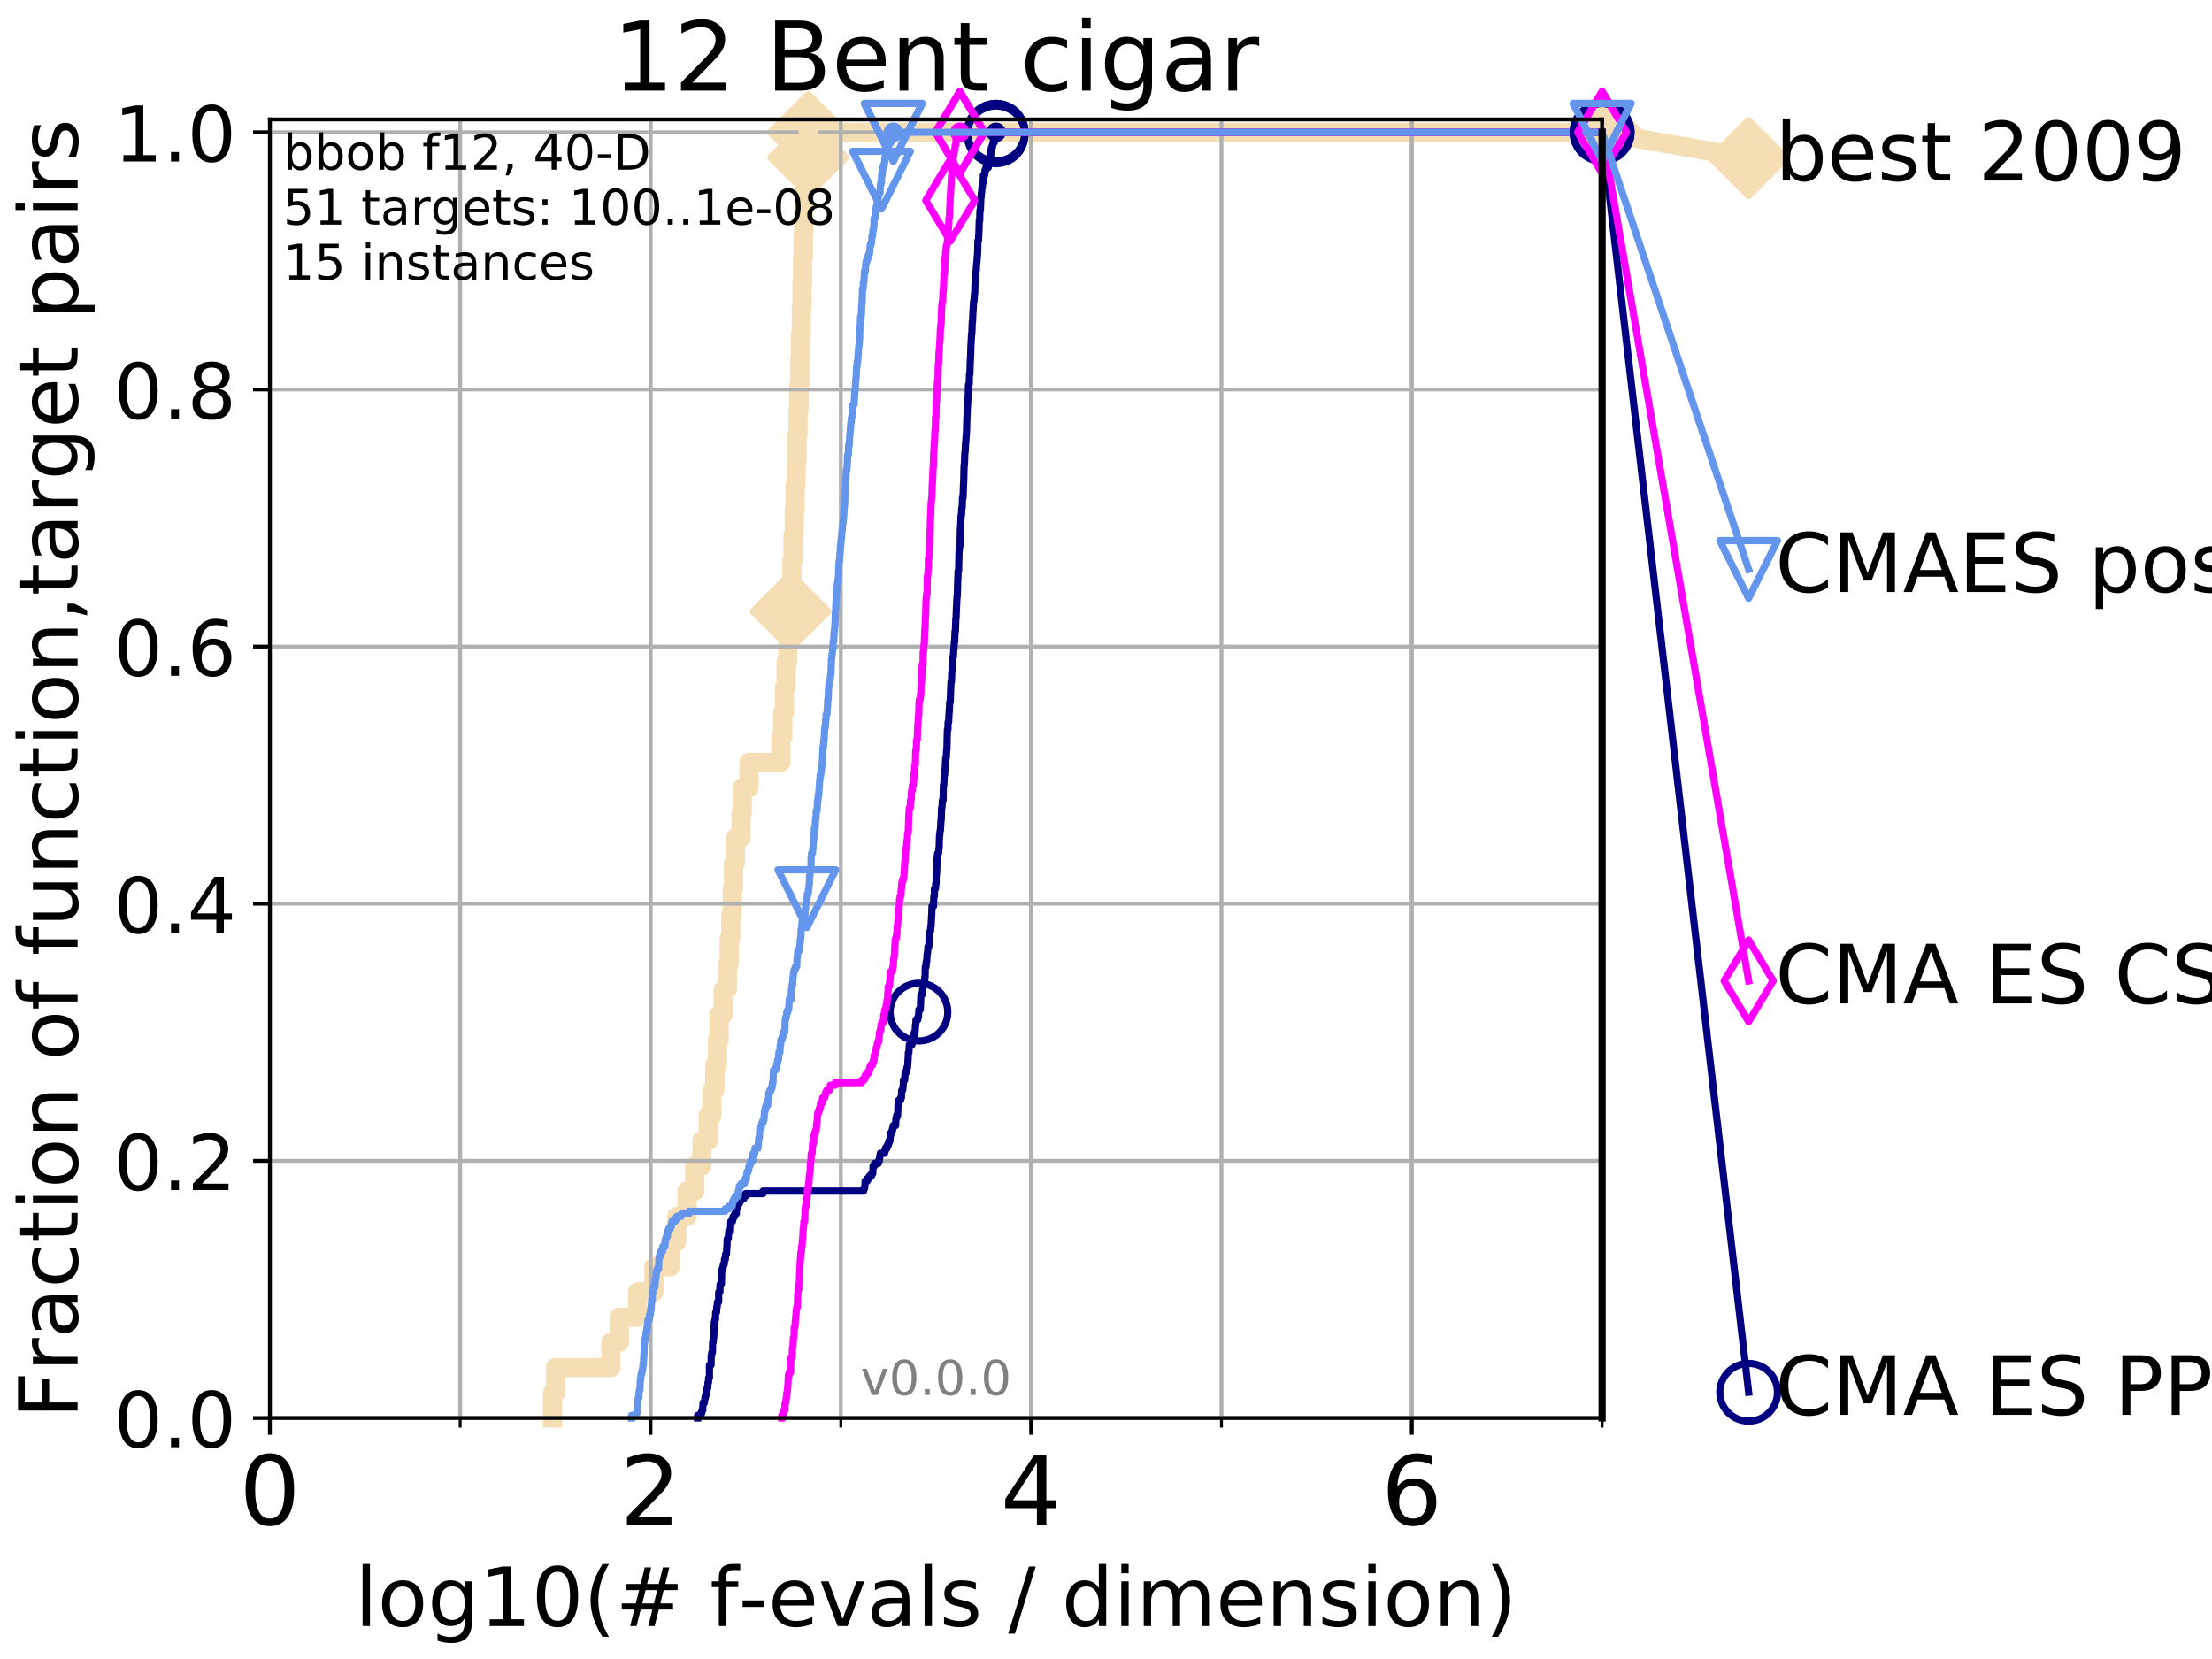 <?xml version="1.0" encoding="utf-8" standalone="no"?>
<!DOCTYPE svg PUBLIC "-//W3C//DTD SVG 1.1//EN"
  "http://www.w3.org/Graphics/SVG/1.1/DTD/svg11.dtd">
<!-- Created with matplotlib (http://matplotlib.org/) -->
<svg height="345pt" version="1.1" viewBox="0 0 460 345" width="460pt" xmlns="http://www.w3.org/2000/svg" xmlns:xlink="http://www.w3.org/1999/xlink">
 <defs>
  <style type="text/css">
*{stroke-linecap:butt;stroke-linejoin:round;}
  </style>
 </defs>
 <g id="figure_1">
  <g id="patch_1">
   <path d="M 0 345.6 
L 460.8 345.6 
L 460.8 0 
L 0 0 
z
" style="fill:#ffffff;"/>
  </g>
  <g id="axes_1">
   <g id="patch_2">
    <path d="M 56.12 294.88 
L 333.168 294.88 
L 333.168 24.84 
L 56.12 24.84 
z
" style="fill:#ffffff;"/>
   </g>
   <g id="line2d_1">
    <path d="M 114.908 294.88 
L 114.908 289.638 
L 115.556 289.638 
L 115.556 284.395 
L 127.053 284.395 
L 127.053 279.153 
L 128.792 279.153 
L 128.792 273.91 
L 132.599 273.91 
L 132.599 268.668 
L 135.988 268.668 
L 135.988 263.425 
L 139.439 263.425 
L 139.439 258.183 
L 140.769 258.183 
L 140.769 252.94 
L 142.87 252.94 
L 142.87 247.698 
L 144.47 247.698 
L 144.47 242.455 
L 145.971 242.455 
L 145.971 237.213 
L 147.264 237.213 
L 147.264 231.97 
L 148.052 231.97 
L 148.052 226.728 
L 148.668 226.728 
L 148.668 221.485 
L 149.208 221.485 
L 149.208 216.243 
L 149.544 216.243 
L 149.544 211 
L 150.418 211 
L 150.418 205.758 
L 151.25 205.758 
L 151.25 200.515 
L 151.626 200.515 
L 151.626 195.273 
L 151.971 195.273 
L 151.971 190.03 
L 152.271 190.03 
L 152.271 184.788 
L 152.547 184.788 
L 152.547 179.546 
L 152.907 179.546 
L 152.907 174.303 
L 154.101 174.303 
L 154.101 169.061 
L 154.367 169.061 
L 154.367 163.818 
L 155.728 163.818 
L 155.728 158.576 
L 162.388 158.576 
L 162.388 153.333 
L 162.769 153.333 
L 162.769 148.091 
L 163.139 148.091 
L 163.139 142.848 
L 163.491 142.848 
L 163.491 137.606 
L 163.818 137.606 
L 163.818 132.363 
L 164.126 132.363 
L 164.126 127.121 
L 164.398 127.121 
L 164.398 121.878 
L 164.671 121.878 
L 164.671 116.636 
L 164.913 116.636 
L 164.913 111.393 
L 165.161 111.393 
L 165.161 106.151 
L 165.358 106.151 
L 165.358 100.908 
L 165.553 100.908 
L 165.553 95.666 
L 165.761 95.666 
L 165.761 90.423 
L 165.964 90.423 
L 165.964 85.181 
L 166.154 85.181 
L 166.154 79.938 
L 166.318 79.938 
L 166.318 74.696 
L 166.474 74.696 
L 166.474 69.453 
L 166.623 69.453 
L 166.623 64.211 
L 166.78 64.211 
L 166.78 58.969 
L 166.908 58.969 
L 166.908 53.726 
L 167.031 53.726 
L 167.031 48.484 
L 167.153 48.484 
L 167.153 43.241 
L 167.286 43.241 
L 167.286 37.999 
L 167.457 37.999 
L 167.457 32.756 
L 168.081 32.756 
L 168.081 27.514 
L 333.168 27.514 
" style="fill:none;stroke:#f5deb3;stroke-linecap:square;stroke-width:4;"/>
   </g>
   <g id="line2d_2">
    <defs>
     <path d="M -0 7.778 
L 7.778 0 
L 0 -7.778 
L -7.778 -0 
z
" id="m2c2c8dfd8b" style="stroke:#f5deb3;stroke-linejoin:miter;stroke-width:1.5;"/>
    </defs>
    <g>
     <use style="fill:#f5deb3;stroke:#f5deb3;stroke-linejoin:miter;stroke-width:1.5;" x="164.398" xlink:href="#m2c2c8dfd8b" y="127.121"/>
     <use style="fill:#f5deb3;stroke:#f5deb3;stroke-linejoin:miter;stroke-width:1.5;" x="168.081" xlink:href="#m2c2c8dfd8b" y="32.756"/>
     <use style="fill:#f5deb3;stroke:#f5deb3;stroke-linejoin:miter;stroke-width:1.5;" x="168.081" xlink:href="#m2c2c8dfd8b" y="27.514"/>
     <use style="fill:#f5deb3;stroke:#f5deb3;stroke-linejoin:miter;stroke-width:1.5;" x="168.081" xlink:href="#m2c2c8dfd8b" y="27.514"/>
     <use style="fill:#f5deb3;stroke:#f5deb3;stroke-linejoin:miter;stroke-width:1.5;" x="333.168" xlink:href="#m2c2c8dfd8b" y="27.514"/>
    </g>
   </g>
   <g id="line2d_3">
    <path style="fill:none;stroke:#f5deb3;stroke-linecap:square;stroke-width:4;"/>
    <g/>
   </g>
   <g id="line2d_4">
    <path d="M 333.168 27.514 
L 363.643 32.861 
" style="fill:none;stroke:#f5deb3;stroke-linecap:square;stroke-width:4;"/>
    <g>
     <use style="fill:#f5deb3;stroke:#f5deb3;stroke-linejoin:miter;stroke-width:1.5;" x="333.168" xlink:href="#m2c2c8dfd8b" y="27.514"/>
     <use style="fill:#f5deb3;stroke:#f5deb3;stroke-linejoin:miter;stroke-width:1.5;" x="363.643" xlink:href="#m2c2c8dfd8b" y="32.861"/>
    </g>
   </g>
   <g id="matplotlib.axis_1">
    <g id="xtick_1">
     <g id="line2d_5">
      <path clip-path="url(#p2299d8d1ed)" d="M 56.12 294.88 
L 56.12 24.84 
" style="fill:none;stroke:#b0b0b0;stroke-linecap:square;stroke-width:0.8;"/>
     </g>
     <g id="line2d_6">
      <defs>
       <path d="M 0 0 
L 0 3.5 
" id="m4728649d51" style="stroke:#000000;stroke-width:0.8;"/>
      </defs>
      <g>
       <use style="stroke:#000000;stroke-width:0.8;" x="56.12" xlink:href="#m4728649d51" y="294.88"/>
      </g>
     </g>
     <g id="text_1">
      <!-- 0 -->
      <defs>
       <path d="M 31.781 66.406 
Q 24.172 66.406 20.328 58.906 
Q 16.5 51.422 16.5 36.375 
Q 16.5 21.391 20.328 13.891 
Q 24.172 6.391 31.781 6.391 
Q 39.453 6.391 43.281 13.891 
Q 47.125 21.391 47.125 36.375 
Q 47.125 51.422 43.281 58.906 
Q 39.453 66.406 31.781 66.406 
z
M 31.781 74.219 
Q 44.047 74.219 50.516 64.516 
Q 56.984 54.828 56.984 36.375 
Q 56.984 17.969 50.516 8.266 
Q 44.047 -1.422 31.781 -1.422 
Q 19.531 -1.422 13.062 8.266 
Q 6.594 17.969 6.594 36.375 
Q 6.594 54.828 13.062 64.516 
Q 19.531 74.219 31.781 74.219 
z
" id="DejaVuSans-30"/>
      </defs>
      <g transform="translate(49.758 317.077)scale(0.2 -0.2)">
       <use xlink:href="#DejaVuSans-30"/>
      </g>
     </g>
    </g>
    <g id="xtick_2">
     <g id="line2d_7">
      <path clip-path="url(#p2299d8d1ed)" d="M 135.277 294.88 
L 135.277 24.84 
" style="fill:none;stroke:#b0b0b0;stroke-linecap:square;stroke-width:0.8;"/>
     </g>
     <g id="line2d_8">
      <g>
       <use style="stroke:#000000;stroke-width:0.8;" x="135.277" xlink:href="#m4728649d51" y="294.88"/>
      </g>
     </g>
     <g id="text_2">
      <!-- 2 -->
      <defs>
       <path d="M 19.188 8.297 
L 53.609 8.297 
L 53.609 0 
L 7.328 0 
L 7.328 8.297 
Q 12.938 14.109 22.625 23.891 
Q 32.328 33.688 34.812 36.531 
Q 39.547 41.844 41.422 45.531 
Q 43.312 49.219 43.312 52.781 
Q 43.312 58.594 39.234 62.25 
Q 35.156 65.922 28.609 65.922 
Q 23.969 65.922 18.812 64.312 
Q 13.672 62.703 7.812 59.422 
L 7.812 69.391 
Q 13.766 71.781 18.938 73 
Q 24.125 74.219 28.422 74.219 
Q 39.75 74.219 46.484 68.547 
Q 53.219 62.891 53.219 53.422 
Q 53.219 48.922 51.531 44.891 
Q 49.859 40.875 45.406 35.406 
Q 44.188 33.984 37.641 27.219 
Q 31.109 20.453 19.188 8.297 
z
" id="DejaVuSans-32"/>
      </defs>
      <g transform="translate(128.914 317.077)scale(0.2 -0.2)">
       <use xlink:href="#DejaVuSans-32"/>
      </g>
     </g>
    </g>
    <g id="xtick_3">
     <g id="line2d_9">
      <path clip-path="url(#p2299d8d1ed)" d="M 214.433 294.88 
L 214.433 24.84 
" style="fill:none;stroke:#b0b0b0;stroke-linecap:square;stroke-width:0.8;"/>
     </g>
     <g id="line2d_10">
      <g>
       <use style="stroke:#000000;stroke-width:0.8;" x="214.433" xlink:href="#m4728649d51" y="294.88"/>
      </g>
     </g>
     <g id="text_3">
      <!-- 4 -->
      <defs>
       <path d="M 37.797 64.312 
L 12.891 25.391 
L 37.797 25.391 
z
M 35.203 72.906 
L 47.609 72.906 
L 47.609 25.391 
L 58.016 25.391 
L 58.016 17.188 
L 47.609 17.188 
L 47.609 0 
L 37.797 0 
L 37.797 17.188 
L 4.891 17.188 
L 4.891 26.703 
z
" id="DejaVuSans-34"/>
      </defs>
      <g transform="translate(208.071 317.077)scale(0.2 -0.2)">
       <use xlink:href="#DejaVuSans-34"/>
      </g>
     </g>
    </g>
    <g id="xtick_4">
     <g id="line2d_11">
      <path clip-path="url(#p2299d8d1ed)" d="M 293.59 294.88 
L 293.59 24.84 
" style="fill:none;stroke:#b0b0b0;stroke-linecap:square;stroke-width:0.8;"/>
     </g>
     <g id="line2d_12">
      <g>
       <use style="stroke:#000000;stroke-width:0.8;" x="293.59" xlink:href="#m4728649d51" y="294.88"/>
      </g>
     </g>
     <g id="text_4">
      <!-- 6 -->
      <defs>
       <path d="M 33.016 40.375 
Q 26.375 40.375 22.484 35.828 
Q 18.609 31.297 18.609 23.391 
Q 18.609 15.531 22.484 10.953 
Q 26.375 6.391 33.016 6.391 
Q 39.656 6.391 43.531 10.953 
Q 47.406 15.531 47.406 23.391 
Q 47.406 31.297 43.531 35.828 
Q 39.656 40.375 33.016 40.375 
z
M 52.594 71.297 
L 52.594 62.312 
Q 48.875 64.062 45.094 64.984 
Q 41.312 65.922 37.594 65.922 
Q 27.828 65.922 22.672 59.328 
Q 17.531 52.734 16.797 39.406 
Q 19.672 43.656 24.016 45.922 
Q 28.375 48.188 33.594 48.188 
Q 44.578 48.188 50.953 41.516 
Q 57.328 34.859 57.328 23.391 
Q 57.328 12.156 50.688 5.359 
Q 44.047 -1.422 33.016 -1.422 
Q 20.359 -1.422 13.672 8.266 
Q 6.984 17.969 6.984 36.375 
Q 6.984 53.656 15.188 63.938 
Q 23.391 74.219 37.203 74.219 
Q 40.922 74.219 44.703 73.484 
Q 48.484 72.75 52.594 71.297 
z
" id="DejaVuSans-36"/>
      </defs>
      <g transform="translate(287.227 317.077)scale(0.2 -0.2)">
       <use xlink:href="#DejaVuSans-36"/>
      </g>
     </g>
    </g>
    <g id="xtick_5">
     <g id="line2d_13">
      <path clip-path="url(#p2299d8d1ed)" d="M 56.12 294.88 
L 56.12 24.84 
" style="fill:none;stroke:#b0b0b0;stroke-linecap:square;stroke-width:0.8;"/>
     </g>
     <g id="line2d_14">
      <defs>
       <path d="M 0 0 
L 0 2 
" id="mc32b34ef82" style="stroke:#000000;stroke-width:0.6;"/>
      </defs>
      <g>
       <use style="stroke:#000000;stroke-width:0.6;" x="56.12" xlink:href="#mc32b34ef82" y="294.88"/>
      </g>
     </g>
    </g>
    <g id="xtick_6">
     <g id="line2d_15">
      <path clip-path="url(#p2299d8d1ed)" d="M 95.698 294.88 
L 95.698 24.84 
" style="fill:none;stroke:#b0b0b0;stroke-linecap:square;stroke-width:0.8;"/>
     </g>
     <g id="line2d_16">
      <g>
       <use style="stroke:#000000;stroke-width:0.6;" x="95.698" xlink:href="#mc32b34ef82" y="294.88"/>
      </g>
     </g>
    </g>
    <g id="xtick_7">
     <g id="line2d_17">
      <path clip-path="url(#p2299d8d1ed)" d="M 135.277 294.88 
L 135.277 24.84 
" style="fill:none;stroke:#b0b0b0;stroke-linecap:square;stroke-width:0.8;"/>
     </g>
     <g id="line2d_18">
      <g>
       <use style="stroke:#000000;stroke-width:0.6;" x="135.277" xlink:href="#mc32b34ef82" y="294.88"/>
      </g>
     </g>
    </g>
    <g id="xtick_8">
     <g id="line2d_19">
      <path clip-path="url(#p2299d8d1ed)" d="M 174.855 294.88 
L 174.855 24.84 
" style="fill:none;stroke:#b0b0b0;stroke-linecap:square;stroke-width:0.8;"/>
     </g>
     <g id="line2d_20">
      <g>
       <use style="stroke:#000000;stroke-width:0.6;" x="174.855" xlink:href="#mc32b34ef82" y="294.88"/>
      </g>
     </g>
    </g>
    <g id="xtick_9">
     <g id="line2d_21">
      <path clip-path="url(#p2299d8d1ed)" d="M 214.433 294.88 
L 214.433 24.84 
" style="fill:none;stroke:#b0b0b0;stroke-linecap:square;stroke-width:0.8;"/>
     </g>
     <g id="line2d_22">
      <g>
       <use style="stroke:#000000;stroke-width:0.6;" x="214.433" xlink:href="#mc32b34ef82" y="294.88"/>
      </g>
     </g>
    </g>
    <g id="xtick_10">
     <g id="line2d_23">
      <path clip-path="url(#p2299d8d1ed)" d="M 254.011 294.88 
L 254.011 24.84 
" style="fill:none;stroke:#b0b0b0;stroke-linecap:square;stroke-width:0.8;"/>
     </g>
     <g id="line2d_24">
      <g>
       <use style="stroke:#000000;stroke-width:0.6;" x="254.011" xlink:href="#mc32b34ef82" y="294.88"/>
      </g>
     </g>
    </g>
    <g id="xtick_11">
     <g id="line2d_25">
      <path clip-path="url(#p2299d8d1ed)" d="M 293.59 294.88 
L 293.59 24.84 
" style="fill:none;stroke:#b0b0b0;stroke-linecap:square;stroke-width:0.8;"/>
     </g>
     <g id="line2d_26">
      <g>
       <use style="stroke:#000000;stroke-width:0.6;" x="293.59" xlink:href="#mc32b34ef82" y="294.88"/>
      </g>
     </g>
    </g>
    <g id="xtick_12">
     <g id="line2d_27">
      <path clip-path="url(#p2299d8d1ed)" d="M 333.168 294.88 
L 333.168 24.84 
" style="fill:none;stroke:#b0b0b0;stroke-linecap:square;stroke-width:0.8;"/>
     </g>
     <g id="line2d_28">
      <g>
       <use style="stroke:#000000;stroke-width:0.6;" x="333.168" xlink:href="#mc32b34ef82" y="294.88"/>
      </g>
     </g>
    </g>
    <g id="text_5">
     <!-- log10(# f-evals / dimension) -->
     <defs>
      <path d="M 9.422 75.984 
L 18.406 75.984 
L 18.406 0 
L 9.422 0 
z
" id="DejaVuSans-6c"/>
      <path d="M 30.609 48.391 
Q 23.391 48.391 19.188 42.75 
Q 14.984 37.109 14.984 27.297 
Q 14.984 17.484 19.156 11.844 
Q 23.344 6.203 30.609 6.203 
Q 37.797 6.203 41.984 11.859 
Q 46.188 17.531 46.188 27.297 
Q 46.188 37.016 41.984 42.703 
Q 37.797 48.391 30.609 48.391 
z
M 30.609 56 
Q 42.328 56 49.016 48.375 
Q 55.719 40.766 55.719 27.297 
Q 55.719 13.875 49.016 6.219 
Q 42.328 -1.422 30.609 -1.422 
Q 18.844 -1.422 12.172 6.219 
Q 5.516 13.875 5.516 27.297 
Q 5.516 40.766 12.172 48.375 
Q 18.844 56 30.609 56 
z
" id="DejaVuSans-6f"/>
      <path d="M 45.406 27.984 
Q 45.406 37.75 41.375 43.109 
Q 37.359 48.484 30.078 48.484 
Q 22.859 48.484 18.828 43.109 
Q 14.797 37.75 14.797 27.984 
Q 14.797 18.266 18.828 12.891 
Q 22.859 7.516 30.078 7.516 
Q 37.359 7.516 41.375 12.891 
Q 45.406 18.266 45.406 27.984 
z
M 54.391 6.781 
Q 54.391 -7.172 48.188 -13.984 
Q 42 -20.797 29.203 -20.797 
Q 24.469 -20.797 20.266 -20.094 
Q 16.062 -19.391 12.109 -17.922 
L 12.109 -9.188 
Q 16.062 -11.328 19.922 -12.344 
Q 23.781 -13.375 27.781 -13.375 
Q 36.625 -13.375 41.016 -8.766 
Q 45.406 -4.156 45.406 5.172 
L 45.406 9.625 
Q 42.625 4.781 38.281 2.391 
Q 33.938 0 27.875 0 
Q 17.828 0 11.672 7.656 
Q 5.516 15.328 5.516 27.984 
Q 5.516 40.672 11.672 48.328 
Q 17.828 56 27.875 56 
Q 33.938 56 38.281 53.609 
Q 42.625 51.219 45.406 46.391 
L 45.406 54.688 
L 54.391 54.688 
z
" id="DejaVuSans-67"/>
      <path d="M 12.406 8.297 
L 28.516 8.297 
L 28.516 63.922 
L 10.984 60.406 
L 10.984 69.391 
L 28.422 72.906 
L 38.281 72.906 
L 38.281 8.297 
L 54.391 8.297 
L 54.391 0 
L 12.406 0 
z
" id="DejaVuSans-31"/>
      <path d="M 31 75.875 
Q 24.469 64.656 21.281 53.656 
Q 18.109 42.672 18.109 31.391 
Q 18.109 20.125 21.312 9.062 
Q 24.516 -2 31 -13.188 
L 23.188 -13.188 
Q 15.875 -1.703 12.234 9.375 
Q 8.594 20.453 8.594 31.391 
Q 8.594 42.281 12.203 53.312 
Q 15.828 64.359 23.188 75.875 
z
" id="DejaVuSans-28"/>
      <path d="M 51.125 44 
L 36.922 44 
L 32.812 27.688 
L 47.125 27.688 
z
M 43.797 71.781 
L 38.719 51.516 
L 52.984 51.516 
L 58.109 71.781 
L 65.922 71.781 
L 60.891 51.516 
L 76.125 51.516 
L 76.125 44 
L 58.984 44 
L 54.984 27.688 
L 70.516 27.688 
L 70.516 20.219 
L 53.078 20.219 
L 48 0 
L 40.188 0 
L 45.219 20.219 
L 30.906 20.219 
L 25.875 0 
L 18.016 0 
L 23.094 20.219 
L 7.719 20.219 
L 7.719 27.688 
L 24.906 27.688 
L 29 44 
L 13.281 44 
L 13.281 51.516 
L 30.906 51.516 
L 35.891 71.781 
z
" id="DejaVuSans-23"/>
      <path id="DejaVuSans-20"/>
      <path d="M 37.109 75.984 
L 37.109 68.5 
L 28.516 68.5 
Q 23.688 68.5 21.797 66.547 
Q 19.922 64.594 19.922 59.516 
L 19.922 54.688 
L 34.719 54.688 
L 34.719 47.703 
L 19.922 47.703 
L 19.922 0 
L 10.891 0 
L 10.891 47.703 
L 2.297 47.703 
L 2.297 54.688 
L 10.891 54.688 
L 10.891 58.5 
Q 10.891 67.625 15.141 71.797 
Q 19.391 75.984 28.609 75.984 
z
" id="DejaVuSans-66"/>
      <path d="M 4.891 31.391 
L 31.203 31.391 
L 31.203 23.391 
L 4.891 23.391 
z
" id="DejaVuSans-2d"/>
      <path d="M 56.203 29.594 
L 56.203 25.203 
L 14.891 25.203 
Q 15.484 15.922 20.484 11.062 
Q 25.484 6.203 34.422 6.203 
Q 39.594 6.203 44.453 7.469 
Q 49.312 8.734 54.109 11.281 
L 54.109 2.781 
Q 49.266 0.734 44.188 -0.344 
Q 39.109 -1.422 33.891 -1.422 
Q 20.797 -1.422 13.156 6.188 
Q 5.516 13.812 5.516 26.812 
Q 5.516 40.234 12.766 48.109 
Q 20.016 56 32.328 56 
Q 43.359 56 49.781 48.891 
Q 56.203 41.797 56.203 29.594 
z
M 47.219 32.234 
Q 47.125 39.594 43.094 43.984 
Q 39.062 48.391 32.422 48.391 
Q 24.906 48.391 20.391 44.141 
Q 15.875 39.891 15.188 32.172 
z
" id="DejaVuSans-65"/>
      <path d="M 2.984 54.688 
L 12.5 54.688 
L 29.594 8.797 
L 46.688 54.688 
L 56.203 54.688 
L 35.688 0 
L 23.484 0 
z
" id="DejaVuSans-76"/>
      <path d="M 34.281 27.484 
Q 23.391 27.484 19.188 25 
Q 14.984 22.516 14.984 16.5 
Q 14.984 11.719 18.141 8.906 
Q 21.297 6.109 26.703 6.109 
Q 34.188 6.109 38.703 11.406 
Q 43.219 16.703 43.219 25.484 
L 43.219 27.484 
z
M 52.203 31.203 
L 52.203 0 
L 43.219 0 
L 43.219 8.297 
Q 40.141 3.328 35.547 0.953 
Q 30.953 -1.422 24.312 -1.422 
Q 15.922 -1.422 10.953 3.297 
Q 6 8.016 6 15.922 
Q 6 25.141 12.172 29.828 
Q 18.359 34.516 30.609 34.516 
L 43.219 34.516 
L 43.219 35.406 
Q 43.219 41.609 39.141 45 
Q 35.062 48.391 27.688 48.391 
Q 23 48.391 18.547 47.266 
Q 14.109 46.141 10.016 43.891 
L 10.016 52.203 
Q 14.938 54.109 19.578 55.047 
Q 24.219 56 28.609 56 
Q 40.484 56 46.344 49.844 
Q 52.203 43.703 52.203 31.203 
z
" id="DejaVuSans-61"/>
      <path d="M 44.281 53.078 
L 44.281 44.578 
Q 40.484 46.531 36.375 47.5 
Q 32.281 48.484 27.875 48.484 
Q 21.188 48.484 17.844 46.438 
Q 14.5 44.391 14.5 40.281 
Q 14.5 37.156 16.891 35.375 
Q 19.281 33.594 26.516 31.984 
L 29.594 31.297 
Q 39.156 29.25 43.188 25.516 
Q 47.219 21.781 47.219 15.094 
Q 47.219 7.469 41.188 3.016 
Q 35.156 -1.422 24.609 -1.422 
Q 20.219 -1.422 15.453 -0.562 
Q 10.688 0.297 5.422 2 
L 5.422 11.281 
Q 10.406 8.688 15.234 7.391 
Q 20.062 6.109 24.812 6.109 
Q 31.156 6.109 34.562 8.281 
Q 37.984 10.453 37.984 14.406 
Q 37.984 18.062 35.516 20.016 
Q 33.062 21.969 24.703 23.781 
L 21.578 24.516 
Q 13.234 26.266 9.516 29.906 
Q 5.812 33.547 5.812 39.891 
Q 5.812 47.609 11.281 51.797 
Q 16.75 56 26.812 56 
Q 31.781 56 36.172 55.266 
Q 40.578 54.547 44.281 53.078 
z
" id="DejaVuSans-73"/>
      <path d="M 25.391 72.906 
L 33.688 72.906 
L 8.297 -9.281 
L 0 -9.281 
z
" id="DejaVuSans-2f"/>
      <path d="M 45.406 46.391 
L 45.406 75.984 
L 54.391 75.984 
L 54.391 0 
L 45.406 0 
L 45.406 8.203 
Q 42.578 3.328 38.25 0.953 
Q 33.938 -1.422 27.875 -1.422 
Q 17.969 -1.422 11.734 6.484 
Q 5.516 14.406 5.516 27.297 
Q 5.516 40.188 11.734 48.094 
Q 17.969 56 27.875 56 
Q 33.938 56 38.25 53.625 
Q 42.578 51.266 45.406 46.391 
z
M 14.797 27.297 
Q 14.797 17.391 18.875 11.75 
Q 22.953 6.109 30.078 6.109 
Q 37.203 6.109 41.297 11.75 
Q 45.406 17.391 45.406 27.297 
Q 45.406 37.203 41.297 42.844 
Q 37.203 48.484 30.078 48.484 
Q 22.953 48.484 18.875 42.844 
Q 14.797 37.203 14.797 27.297 
z
" id="DejaVuSans-64"/>
      <path d="M 9.422 54.688 
L 18.406 54.688 
L 18.406 0 
L 9.422 0 
z
M 9.422 75.984 
L 18.406 75.984 
L 18.406 64.594 
L 9.422 64.594 
z
" id="DejaVuSans-69"/>
      <path d="M 52 44.188 
Q 55.375 50.25 60.062 53.125 
Q 64.75 56 71.094 56 
Q 79.641 56 84.281 50.016 
Q 88.922 44.047 88.922 33.016 
L 88.922 0 
L 79.891 0 
L 79.891 32.719 
Q 79.891 40.578 77.094 44.375 
Q 74.312 48.188 68.609 48.188 
Q 61.625 48.188 57.562 43.547 
Q 53.516 38.922 53.516 30.906 
L 53.516 0 
L 44.484 0 
L 44.484 32.719 
Q 44.484 40.625 41.703 44.406 
Q 38.922 48.188 33.109 48.188 
Q 26.219 48.188 22.156 43.531 
Q 18.109 38.875 18.109 30.906 
L 18.109 0 
L 9.078 0 
L 9.078 54.688 
L 18.109 54.688 
L 18.109 46.188 
Q 21.188 51.219 25.484 53.609 
Q 29.781 56 35.688 56 
Q 41.656 56 45.828 52.969 
Q 50 49.953 52 44.188 
z
" id="DejaVuSans-6d"/>
      <path d="M 54.891 33.016 
L 54.891 0 
L 45.906 0 
L 45.906 32.719 
Q 45.906 40.484 42.875 44.328 
Q 39.844 48.188 33.797 48.188 
Q 26.516 48.188 22.312 43.547 
Q 18.109 38.922 18.109 30.906 
L 18.109 0 
L 9.078 0 
L 9.078 54.688 
L 18.109 54.688 
L 18.109 46.188 
Q 21.344 51.125 25.703 53.562 
Q 30.078 56 35.797 56 
Q 45.219 56 50.047 50.172 
Q 54.891 44.344 54.891 33.016 
z
" id="DejaVuSans-6e"/>
      <path d="M 8.016 75.875 
L 15.828 75.875 
Q 23.141 64.359 26.781 53.312 
Q 30.422 42.281 30.422 31.391 
Q 30.422 20.453 26.781 9.375 
Q 23.141 -1.703 15.828 -13.188 
L 8.016 -13.188 
Q 14.5 -2 17.703 9.062 
Q 20.906 20.125 20.906 31.391 
Q 20.906 42.672 17.703 53.656 
Q 14.5 64.656 8.016 75.875 
z
" id="DejaVuSans-29"/>
     </defs>
     <g transform="translate(73.803 338.154)scale(0.17 -0.17)">
      <use xlink:href="#DejaVuSans-6c"/>
      <use x="27.783" xlink:href="#DejaVuSans-6f"/>
      <use x="88.965" xlink:href="#DejaVuSans-67"/>
      <use x="152.441" xlink:href="#DejaVuSans-31"/>
      <use x="216.064" xlink:href="#DejaVuSans-30"/>
      <use x="279.688" xlink:href="#DejaVuSans-28"/>
      <use x="318.701" xlink:href="#DejaVuSans-23"/>
      <use x="402.49" xlink:href="#DejaVuSans-20"/>
      <use x="434.277" xlink:href="#DejaVuSans-66"/>
      <use x="469.404" xlink:href="#DejaVuSans-2d"/>
      <use x="505.488" xlink:href="#DejaVuSans-65"/>
      <use x="567.012" xlink:href="#DejaVuSans-76"/>
      <use x="626.191" xlink:href="#DejaVuSans-61"/>
      <use x="687.471" xlink:href="#DejaVuSans-6c"/>
      <use x="715.254" xlink:href="#DejaVuSans-73"/>
      <use x="767.354" xlink:href="#DejaVuSans-20"/>
      <use x="799.141" xlink:href="#DejaVuSans-2f"/>
      <use x="832.832" xlink:href="#DejaVuSans-20"/>
      <use x="864.619" xlink:href="#DejaVuSans-64"/>
      <use x="928.096" xlink:href="#DejaVuSans-69"/>
      <use x="955.879" xlink:href="#DejaVuSans-6d"/>
      <use x="1053.291" xlink:href="#DejaVuSans-65"/>
      <use x="1114.814" xlink:href="#DejaVuSans-6e"/>
      <use x="1178.193" xlink:href="#DejaVuSans-73"/>
      <use x="1230.293" xlink:href="#DejaVuSans-69"/>
      <use x="1258.076" xlink:href="#DejaVuSans-6f"/>
      <use x="1319.258" xlink:href="#DejaVuSans-6e"/>
      <use x="1382.637" xlink:href="#DejaVuSans-29"/>
     </g>
    </g>
   </g>
   <g id="matplotlib.axis_2">
    <g id="ytick_1">
     <g id="line2d_29">
      <path clip-path="url(#p2299d8d1ed)" d="M 56.12 294.88 
L 333.168 294.88 
" style="fill:none;stroke:#b0b0b0;stroke-linecap:square;stroke-width:0.8;"/>
     </g>
     <g id="line2d_30">
      <defs>
       <path d="M 0 0 
L -3.5 0 
" id="mc2c03e109f" style="stroke:#000000;stroke-width:0.8;"/>
      </defs>
      <g>
       <use style="stroke:#000000;stroke-width:0.8;" x="56.12" xlink:href="#mc2c03e109f" y="294.88"/>
      </g>
     </g>
     <g id="text_6">
      <!-- 0.0 -->
      <defs>
       <path d="M 10.688 12.406 
L 21 12.406 
L 21 0 
L 10.688 0 
z
" id="DejaVuSans-2e"/>
      </defs>
      <g transform="translate(23.675 300.959)scale(0.16 -0.16)">
       <use xlink:href="#DejaVuSans-30"/>
       <use x="63.623" xlink:href="#DejaVuSans-2e"/>
       <use x="95.41" xlink:href="#DejaVuSans-30"/>
      </g>
     </g>
    </g>
    <g id="ytick_2">
     <g id="line2d_31">
      <path clip-path="url(#p2299d8d1ed)" d="M 56.12 241.407 
L 333.168 241.407 
" style="fill:none;stroke:#b0b0b0;stroke-linecap:square;stroke-width:0.8;"/>
     </g>
     <g id="line2d_32">
      <g>
       <use style="stroke:#000000;stroke-width:0.8;" x="56.12" xlink:href="#mc2c03e109f" y="241.407"/>
      </g>
     </g>
     <g id="text_7">
      <!-- 0.2 -->
      <g transform="translate(23.675 247.485)scale(0.16 -0.16)">
       <use xlink:href="#DejaVuSans-30"/>
       <use x="63.623" xlink:href="#DejaVuSans-2e"/>
       <use x="95.41" xlink:href="#DejaVuSans-32"/>
      </g>
     </g>
    </g>
    <g id="ytick_3">
     <g id="line2d_33">
      <path clip-path="url(#p2299d8d1ed)" d="M 56.12 187.933 
L 333.168 187.933 
" style="fill:none;stroke:#b0b0b0;stroke-linecap:square;stroke-width:0.8;"/>
     </g>
     <g id="line2d_34">
      <g>
       <use style="stroke:#000000;stroke-width:0.8;" x="56.12" xlink:href="#mc2c03e109f" y="187.933"/>
      </g>
     </g>
     <g id="text_8">
      <!-- 0.4 -->
      <g transform="translate(23.675 194.012)scale(0.16 -0.16)">
       <use xlink:href="#DejaVuSans-30"/>
       <use x="63.623" xlink:href="#DejaVuSans-2e"/>
       <use x="95.41" xlink:href="#DejaVuSans-34"/>
      </g>
     </g>
    </g>
    <g id="ytick_4">
     <g id="line2d_35">
      <path clip-path="url(#p2299d8d1ed)" d="M 56.12 134.46 
L 333.168 134.46 
" style="fill:none;stroke:#b0b0b0;stroke-linecap:square;stroke-width:0.8;"/>
     </g>
     <g id="line2d_36">
      <g>
       <use style="stroke:#000000;stroke-width:0.8;" x="56.12" xlink:href="#mc2c03e109f" y="134.46"/>
      </g>
     </g>
     <g id="text_9">
      <!-- 0.6 -->
      <g transform="translate(23.675 140.539)scale(0.16 -0.16)">
       <use xlink:href="#DejaVuSans-30"/>
       <use x="63.623" xlink:href="#DejaVuSans-2e"/>
       <use x="95.41" xlink:href="#DejaVuSans-36"/>
      </g>
     </g>
    </g>
    <g id="ytick_5">
     <g id="line2d_37">
      <path clip-path="url(#p2299d8d1ed)" d="M 56.12 80.987 
L 333.168 80.987 
" style="fill:none;stroke:#b0b0b0;stroke-linecap:square;stroke-width:0.8;"/>
     </g>
     <g id="line2d_38">
      <g>
       <use style="stroke:#000000;stroke-width:0.8;" x="56.12" xlink:href="#mc2c03e109f" y="80.987"/>
      </g>
     </g>
     <g id="text_10">
      <!-- 0.8 -->
      <defs>
       <path d="M 31.781 34.625 
Q 24.75 34.625 20.719 30.859 
Q 16.703 27.094 16.703 20.516 
Q 16.703 13.922 20.719 10.156 
Q 24.75 6.391 31.781 6.391 
Q 38.812 6.391 42.859 10.172 
Q 46.922 13.969 46.922 20.516 
Q 46.922 27.094 42.891 30.859 
Q 38.875 34.625 31.781 34.625 
z
M 21.922 38.812 
Q 15.578 40.375 12.031 44.719 
Q 8.5 49.078 8.5 55.328 
Q 8.5 64.062 14.719 69.141 
Q 20.953 74.219 31.781 74.219 
Q 42.672 74.219 48.875 69.141 
Q 55.078 64.062 55.078 55.328 
Q 55.078 49.078 51.531 44.719 
Q 48 40.375 41.703 38.812 
Q 48.828 37.156 52.797 32.312 
Q 56.781 27.484 56.781 20.516 
Q 56.781 9.906 50.312 4.234 
Q 43.844 -1.422 31.781 -1.422 
Q 19.734 -1.422 13.25 4.234 
Q 6.781 9.906 6.781 20.516 
Q 6.781 27.484 10.781 32.312 
Q 14.797 37.156 21.922 38.812 
z
M 18.312 54.391 
Q 18.312 48.734 21.844 45.562 
Q 25.391 42.391 31.781 42.391 
Q 38.141 42.391 41.719 45.562 
Q 45.312 48.734 45.312 54.391 
Q 45.312 60.062 41.719 63.234 
Q 38.141 66.406 31.781 66.406 
Q 25.391 66.406 21.844 63.234 
Q 18.312 60.062 18.312 54.391 
z
" id="DejaVuSans-38"/>
      </defs>
      <g transform="translate(23.675 87.066)scale(0.16 -0.16)">
       <use xlink:href="#DejaVuSans-30"/>
       <use x="63.623" xlink:href="#DejaVuSans-2e"/>
       <use x="95.41" xlink:href="#DejaVuSans-38"/>
      </g>
     </g>
    </g>
    <g id="ytick_6">
     <g id="line2d_39">
      <path clip-path="url(#p2299d8d1ed)" d="M 56.12 27.514 
L 333.168 27.514 
" style="fill:none;stroke:#b0b0b0;stroke-linecap:square;stroke-width:0.8;"/>
     </g>
     <g id="line2d_40">
      <g>
       <use style="stroke:#000000;stroke-width:0.8;" x="56.12" xlink:href="#mc2c03e109f" y="27.514"/>
      </g>
     </g>
     <g id="text_11">
      <!-- 1.0 -->
      <g transform="translate(23.675 33.592)scale(0.16 -0.16)">
       <use xlink:href="#DejaVuSans-31"/>
       <use x="63.623" xlink:href="#DejaVuSans-2e"/>
       <use x="95.41" xlink:href="#DejaVuSans-30"/>
      </g>
     </g>
    </g>
    <g id="text_12">
     <!-- Fraction of function,target pairs -->
     <defs>
      <path d="M 9.812 72.906 
L 51.703 72.906 
L 51.703 64.594 
L 19.672 64.594 
L 19.672 43.109 
L 48.578 43.109 
L 48.578 34.812 
L 19.672 34.812 
L 19.672 0 
L 9.812 0 
z
" id="DejaVuSans-46"/>
      <path d="M 41.109 46.297 
Q 39.594 47.172 37.812 47.578 
Q 36.031 48 33.891 48 
Q 26.266 48 22.188 43.047 
Q 18.109 38.094 18.109 28.812 
L 18.109 0 
L 9.078 0 
L 9.078 54.688 
L 18.109 54.688 
L 18.109 46.188 
Q 20.953 51.172 25.484 53.578 
Q 30.031 56 36.531 56 
Q 37.453 56 38.578 55.875 
Q 39.703 55.766 41.062 55.516 
z
" id="DejaVuSans-72"/>
      <path d="M 48.781 52.594 
L 48.781 44.188 
Q 44.969 46.297 41.141 47.344 
Q 37.312 48.391 33.406 48.391 
Q 24.656 48.391 19.812 42.844 
Q 14.984 37.312 14.984 27.297 
Q 14.984 17.281 19.812 11.734 
Q 24.656 6.203 33.406 6.203 
Q 37.312 6.203 41.141 7.25 
Q 44.969 8.297 48.781 10.406 
L 48.781 2.094 
Q 45.016 0.344 40.984 -0.531 
Q 36.969 -1.422 32.422 -1.422 
Q 20.062 -1.422 12.781 6.344 
Q 5.516 14.109 5.516 27.297 
Q 5.516 40.672 12.859 48.328 
Q 20.219 56 33.016 56 
Q 37.156 56 41.109 55.141 
Q 45.062 54.297 48.781 52.594 
z
" id="DejaVuSans-63"/>
      <path d="M 18.312 70.219 
L 18.312 54.688 
L 36.812 54.688 
L 36.812 47.703 
L 18.312 47.703 
L 18.312 18.016 
Q 18.312 11.328 20.141 9.422 
Q 21.969 7.516 27.594 7.516 
L 36.812 7.516 
L 36.812 0 
L 27.594 0 
Q 17.188 0 13.234 3.875 
Q 9.281 7.766 9.281 18.016 
L 9.281 47.703 
L 2.688 47.703 
L 2.688 54.688 
L 9.281 54.688 
L 9.281 70.219 
z
" id="DejaVuSans-74"/>
      <path d="M 8.5 21.578 
L 8.5 54.688 
L 17.484 54.688 
L 17.484 21.922 
Q 17.484 14.156 20.5 10.266 
Q 23.531 6.391 29.594 6.391 
Q 36.859 6.391 41.078 11.031 
Q 45.312 15.672 45.312 23.688 
L 45.312 54.688 
L 54.297 54.688 
L 54.297 0 
L 45.312 0 
L 45.312 8.406 
Q 42.047 3.422 37.719 1 
Q 33.406 -1.422 27.688 -1.422 
Q 18.266 -1.422 13.375 4.438 
Q 8.5 10.297 8.5 21.578 
z
M 31.109 56 
z
" id="DejaVuSans-75"/>
      <path d="M 11.719 12.406 
L 22.016 12.406 
L 22.016 4 
L 14.016 -11.625 
L 7.719 -11.625 
L 11.719 4 
z
" id="DejaVuSans-2c"/>
      <path d="M 18.109 8.203 
L 18.109 -20.797 
L 9.078 -20.797 
L 9.078 54.688 
L 18.109 54.688 
L 18.109 46.391 
Q 20.953 51.266 25.266 53.625 
Q 29.594 56 35.594 56 
Q 45.562 56 51.781 48.094 
Q 58.016 40.188 58.016 27.297 
Q 58.016 14.406 51.781 6.484 
Q 45.562 -1.422 35.594 -1.422 
Q 29.594 -1.422 25.266 0.953 
Q 20.953 3.328 18.109 8.203 
z
M 48.688 27.297 
Q 48.688 37.203 44.609 42.844 
Q 40.531 48.484 33.406 48.484 
Q 26.266 48.484 22.188 42.844 
Q 18.109 37.203 18.109 27.297 
Q 18.109 17.391 22.188 11.75 
Q 26.266 6.109 33.406 6.109 
Q 40.531 6.109 44.609 11.75 
Q 48.688 17.391 48.688 27.297 
z
" id="DejaVuSans-70"/>
     </defs>
     <g transform="translate(16.14 294.999)rotate(-90)scale(0.17 -0.17)">
      <use xlink:href="#DejaVuSans-46"/>
      <use x="57.41" xlink:href="#DejaVuSans-72"/>
      <use x="98.523" xlink:href="#DejaVuSans-61"/>
      <use x="159.803" xlink:href="#DejaVuSans-63"/>
      <use x="214.783" xlink:href="#DejaVuSans-74"/>
      <use x="253.992" xlink:href="#DejaVuSans-69"/>
      <use x="281.775" xlink:href="#DejaVuSans-6f"/>
      <use x="342.957" xlink:href="#DejaVuSans-6e"/>
      <use x="406.336" xlink:href="#DejaVuSans-20"/>
      <use x="438.123" xlink:href="#DejaVuSans-6f"/>
      <use x="499.305" xlink:href="#DejaVuSans-66"/>
      <use x="534.51" xlink:href="#DejaVuSans-20"/>
      <use x="566.297" xlink:href="#DejaVuSans-66"/>
      <use x="601.502" xlink:href="#DejaVuSans-75"/>
      <use x="664.881" xlink:href="#DejaVuSans-6e"/>
      <use x="728.26" xlink:href="#DejaVuSans-63"/>
      <use x="783.24" xlink:href="#DejaVuSans-74"/>
      <use x="822.449" xlink:href="#DejaVuSans-69"/>
      <use x="850.232" xlink:href="#DejaVuSans-6f"/>
      <use x="911.414" xlink:href="#DejaVuSans-6e"/>
      <use x="974.793" xlink:href="#DejaVuSans-2c"/>
      <use x="1006.58" xlink:href="#DejaVuSans-74"/>
      <use x="1045.789" xlink:href="#DejaVuSans-61"/>
      <use x="1107.068" xlink:href="#DejaVuSans-72"/>
      <use x="1148.166" xlink:href="#DejaVuSans-67"/>
      <use x="1211.643" xlink:href="#DejaVuSans-65"/>
      <use x="1273.166" xlink:href="#DejaVuSans-74"/>
      <use x="1312.375" xlink:href="#DejaVuSans-20"/>
      <use x="1344.162" xlink:href="#DejaVuSans-70"/>
      <use x="1407.639" xlink:href="#DejaVuSans-61"/>
      <use x="1468.918" xlink:href="#DejaVuSans-69"/>
      <use x="1496.701" xlink:href="#DejaVuSans-72"/>
      <use x="1537.814" xlink:href="#DejaVuSans-73"/>
     </g>
    </g>
   </g>
   <g id="line2d_41">
    <defs>
     <path d="M 0 1.5 
C 0.398 1.5 0.779 1.342 1.061 1.061 
C 1.342 0.779 1.5 0.398 1.5 0 
C 1.5 -0.398 1.342 -0.779 1.061 -1.061 
C 0.779 -1.342 0.398 -1.5 0 -1.5 
C -0.398 -1.5 -0.779 -1.342 -1.061 -1.061 
C -1.342 -0.779 -1.5 -0.398 -1.5 0 
C -1.5 0.398 -1.342 0.779 -1.061 1.061 
C -0.779 1.342 -0.398 1.5 0 1.5 
z
" id="m3a3dc9254c" style="stroke:#f5deb3;"/>
    </defs>
    <g>
     <use style="fill:#f5deb3;stroke:#f5deb3;" x="168.081" xlink:href="#m3a3dc9254c" y="27.514"/>
     <use style="fill:#f5deb3;stroke:#f5deb3;" x="168.081" xlink:href="#m3a3dc9254c" y="27.514"/>
    </g>
   </g>
   <g id="line2d_42">
    <defs>
     <path d="M 0 1.5 
C 0.398 1.5 0.779 1.342 1.061 1.061 
C 1.342 0.779 1.5 0.398 1.5 0 
C 1.5 -0.398 1.342 -0.779 1.061 -1.061 
C 0.779 -1.342 0.398 -1.5 0 -1.5 
C -0.398 -1.5 -0.779 -1.342 -1.061 -1.061 
C -1.342 -0.779 -1.5 -0.398 -1.5 0 
C -1.5 0.398 -1.342 0.779 -1.061 1.061 
C -0.779 1.342 -0.398 1.5 0 1.5 
z
" id="mdb98dd2fab" style="stroke:#000080;"/>
    </defs>
    <g>
     <use style="fill:#000080;stroke:#000080;" x="207.136" xlink:href="#mdb98dd2fab" y="27.514"/>
     <use style="fill:#000080;stroke:#000080;" x="207.136" xlink:href="#mdb98dd2fab" y="27.514"/>
    </g>
   </g>
   <g id="line2d_43">
    <path d="M 145.076 294.88 
L 145.076 294.356 
L 145.758 294.356 
L 145.758 293.832 
L 145.955 293.832 
L 145.955 293.307 
L 146.127 293.307 
L 146.196 291.735 
L 146.489 291.735 
L 146.592 290.686 
L 146.676 290.686 
L 146.676 290.162 
L 146.844 290.162 
L 146.89 289.113 
L 147.051 289.113 
L 147.051 288.589 
L 147.191 288.589 
L 147.221 287.541 
L 147.326 287.541 
L 147.368 286.492 
L 147.531 286.492 
L 147.533 283.871 
L 147.865 283.871 
L 147.91 281.774 
L 148.009 281.774 
L 148.009 281.25 
L 148.148 281.25 
L 148.192 279.153 
L 148.31 279.153 
L 148.384 278.104 
L 148.43 278.104 
L 148.514 275.483 
L 148.543 275.483 
L 148.543 274.959 
L 148.658 274.959 
L 148.658 274.434 
L 148.79 274.434 
L 148.825 272.862 
L 149.019 272.862 
L 149.048 271.813 
L 149.139 271.813 
L 149.192 270.765 
L 149.443 270.765 
L 149.462 268.668 
L 149.697 268.668 
L 149.742 267.095 
L 150.018 267.095 
L 150.074 264.474 
L 150.143 264.474 
L 150.143 263.949 
L 150.325 263.949 
L 150.325 263.425 
L 150.444 263.425 
L 150.444 262.901 
L 150.626 262.901 
L 150.649 261.852 
L 150.843 261.852 
L 150.888 260.804 
L 151.059 260.804 
L 151.163 259.231 
L 151.182 259.231 
L 151.213 257.658 
L 151.434 257.658 
L 151.541 256.086 
L 151.883 256.086 
L 151.981 253.989 
L 152.332 253.989 
L 152.332 253.464 
L 152.476 253.464 
L 152.476 252.94 
L 152.786 252.94 
L 152.786 252.416 
L 153.127 252.416 
L 153.147 251.367 
L 153.279 251.367 
L 153.279 250.843 
L 153.459 250.843 
L 153.459 250.319 
L 153.749 250.319 
L 153.749 249.795 
L 154.039 249.795 
L 154.039 249.27 
L 154.689 249.27 
L 154.689 248.746 
L 155.053 248.746 
L 155.053 248.222 
L 158.672 248.222 
L 158.672 247.698 
L 179.575 247.698 
L 179.575 247.173 
L 179.786 247.173 
L 179.889 246.125 
L 179.9 246.125 
L 179.9 245.601 
L 180.363 245.601 
L 180.363 245.076 
L 180.787 245.076 
L 180.787 244.552 
L 181.237 244.552 
L 181.237 244.028 
L 181.502 244.028 
L 181.56 242.455 
L 181.879 242.455 
L 181.879 241.931 
L 182.659 241.931 
L 182.659 241.407 
L 182.868 241.407 
L 182.953 240.358 
L 183.064 240.358 
L 183.064 239.834 
L 183.96 239.834 
L 183.96 239.31 
L 184.13 239.31 
L 184.13 238.785 
L 184.458 238.785 
L 184.458 238.261 
L 184.694 238.261 
L 184.694 237.737 
L 184.884 237.737 
L 184.884 237.213 
L 185.075 237.213 
L 185.157 236.164 
L 185.187 236.164 
L 185.187 235.64 
L 185.488 235.64 
L 185.488 235.116 
L 185.614 235.116 
L 185.614 234.592 
L 185.743 234.592 
L 185.743 234.067 
L 186.252 234.067 
L 186.317 232.495 
L 186.458 232.495 
L 186.458 231.97 
L 186.67 231.97 
L 186.744 229.873 
L 186.835 229.873 
L 186.856 228.825 
L 187.281 228.825 
L 187.281 228.301 
L 187.454 228.301 
L 187.508 226.728 
L 187.721 226.728 
L 187.814 225.679 
L 187.845 225.679 
L 187.869 224.631 
L 188.128 224.631 
L 188.225 223.058 
L 188.47 223.058 
L 188.47 222.534 
L 188.595 222.534 
L 188.595 222.01 
L 188.728 222.01 
L 188.824 220.437 
L 188.846 220.437 
L 188.902 218.864 
L 189.016 218.864 
L 189.086 217.291 
L 189.645 217.291 
L 189.658 216.243 
L 189.807 216.243 
L 189.807 215.719 
L 190.03 215.719 
L 190.03 215.194 
L 190.144 215.194 
L 190.144 214.67 
L 190.309 214.67 
L 190.387 213.097 
L 190.449 213.097 
L 190.492 212.049 
L 190.854 212.049 
L 190.854 211.525 
L 190.994 211.525 
L 191.094 209.952 
L 191.385 209.952 
L 191.487 207.331 
L 191.497 207.331 
L 191.497 206.806 
L 191.819 206.806 
L 191.903 205.234 
L 191.985 205.234 
L 191.985 204.709 
L 192.257 204.709 
L 192.315 203.137 
L 192.376 203.137 
L 192.421 201.04 
L 192.585 201.04 
L 192.604 199.991 
L 192.715 199.991 
L 192.797 198.418 
L 192.851 198.418 
L 192.943 197.37 
L 192.969 197.37 
L 192.969 196.846 
L 193.161 196.846 
L 193.214 194.749 
L 193.302 194.749 
L 193.368 193.7 
L 193.509 193.7 
L 193.561 192.652 
L 193.624 192.652 
L 193.719 190.555 
L 193.744 190.555 
L 193.812 188.458 
L 194.124 188.458 
L 194.193 186.361 
L 194.304 186.361 
L 194.33 184.788 
L 194.539 184.788 
L 194.592 183.739 
L 194.664 183.739 
L 194.702 181.642 
L 194.778 181.642 
L 194.872 178.497 
L 194.892 178.497 
L 194.999 177.449 
L 195.168 177.449 
L 195.253 176.4 
L 195.3 176.4 
L 195.372 173.779 
L 195.415 173.779 
L 195.507 172.73 
L 195.564 172.73 
L 195.675 170.633 
L 195.725 170.633 
L 195.81 168.012 
L 195.876 168.012 
L 195.979 166.439 
L 196.114 166.439 
L 196.184 163.294 
L 196.271 163.294 
L 196.35 161.197 
L 196.431 161.197 
L 196.47 160.148 
L 196.547 160.148 
L 196.643 158.051 
L 196.663 158.051 
L 196.663 157.527 
L 196.797 157.527 
L 196.861 155.954 
L 196.912 155.954 
L 197.012 151.76 
L 197.122 151.76 
L 197.156 150.188 
L 197.27 150.188 
L 197.37 148.091 
L 197.398 148.091 
L 197.494 145.994 
L 197.603 145.994 
L 197.713 142.848 
L 197.723 142.848 
L 197.757 141.8 
L 197.854 141.8 
L 197.929 139.703 
L 197.978 139.703 
L 198.077 138.13 
L 198.107 138.13 
L 198.178 136.557 
L 198.271 136.557 
L 198.338 134.984 
L 198.396 134.984 
L 198.463 133.412 
L 198.529 133.412 
L 198.601 131.315 
L 198.677 131.315 
L 198.77 128.693 
L 198.811 128.693 
L 198.913 126.072 
L 198.923 126.072 
L 199.02 123.975 
L 199.076 123.975 
L 199.178 120.306 
L 199.191 120.306 
L 199.246 118.733 
L 199.343 118.733 
L 199.443 114.539 
L 199.492 114.539 
L 199.524 113.49 
L 199.637 113.49 
L 199.718 109.821 
L 199.769 109.821 
L 199.864 107.199 
L 199.945 107.199 
L 200.007 105.627 
L 200.089 105.627 
L 200.165 103.53 
L 200.271 103.53 
L 200.38 100.384 
L 200.4 100.384 
L 200.488 96.714 
L 200.554 96.714 
L 200.647 94.093 
L 200.695 94.093 
L 200.798 91.996 
L 200.83 91.996 
L 200.938 90.423 
L 200.968 90.423 
L 201.075 86.754 
L 201.087 86.754 
L 201.196 84.132 
L 201.223 84.132 
L 201.297 82.56 
L 201.347 82.56 
L 201.408 79.938 
L 201.559 79.938 
L 201.601 77.841 
L 201.688 77.841 
L 201.79 74.696 
L 201.812 74.696 
L 201.92 71.55 
L 201.938 71.55 
L 202.039 69.453 
L 202.094 69.453 
L 202.193 66.832 
L 202.244 66.832 
L 202.328 64.735 
L 202.357 64.735 
L 202.465 62.638 
L 202.557 62.638 
L 202.642 61.066 
L 202.691 61.066 
L 202.754 58.969 
L 202.867 58.969 
L 202.954 56.347 
L 203.008 56.347 
L 203.101 54.775 
L 203.143 54.775 
L 203.24 53.202 
L 203.274 53.202 
L 203.368 50.056 
L 203.472 50.056 
L 203.581 47.959 
L 203.585 47.959 
L 203.638 45.862 
L 203.729 45.862 
L 203.78 43.765 
L 203.874 43.765 
L 203.969 41.144 
L 204.004 41.144 
L 204.086 40.096 
L 204.132 40.096 
L 204.186 39.047 
L 204.283 39.047 
L 204.307 37.999 
L 204.455 37.999 
L 204.501 36.426 
L 204.773 36.426 
L 204.832 35.377 
L 205.027 35.377 
L 205.027 34.853 
L 205.513 34.853 
L 205.513 34.329 
L 205.692 34.329 
L 205.692 33.805 
L 205.814 33.805 
L 205.881 32.756 
L 205.94 32.756 
L 205.94 32.232 
L 206.052 32.232 
L 206.054 31.183 
L 206.176 31.183 
L 206.176 30.659 
L 206.364 30.659 
L 206.364 30.135 
L 206.505 30.135 
L 206.505 29.611 
L 206.786 29.611 
L 206.786 29.086 
L 206.904 29.086 
L 206.904 28.562 
L 207.026 28.562 
L 207.136 27.514 
L 333.168 27.514 
L 333.168 27.514 
" style="fill:none;stroke:#000080;stroke-linecap:square;stroke-width:1.5;"/>
   </g>
   <g id="line2d_44">
    <defs>
     <path d="M 0 6 
C 1.591 6 3.117 5.368 4.243 4.243 
C 5.368 3.117 6 1.591 6 0 
C 6 -1.591 5.368 -3.117 4.243 -4.243 
C 3.117 -5.368 1.591 -6 0 -6 
C -1.591 -6 -3.117 -5.368 -4.243 -4.243 
C -5.368 -3.117 -6 -1.591 -6 0 
C -6 1.591 -5.368 3.117 -4.243 4.243 
C -3.117 5.368 -1.591 6 0 6 
z
" id="m4f6f463c87" style="stroke:#000080;stroke-width:1.5;"/>
    </defs>
    <g>
     <use style="fill:none;stroke:#000080;stroke-width:1.5;" x="191.094" xlink:href="#m4f6f463c87" y="210.476"/>
     <use style="fill:none;stroke:#000080;stroke-width:1.5;" x="207.136" xlink:href="#m4f6f463c87" y="28.038"/>
     <use style="fill:none;stroke:#000080;stroke-width:1.5;" x="207.136" xlink:href="#m4f6f463c87" y="27.514"/>
     <use style="fill:none;stroke:#000080;stroke-width:1.5;" x="207.136" xlink:href="#m4f6f463c87" y="27.514"/>
     <use style="fill:none;stroke:#000080;stroke-width:1.5;" x="333.168" xlink:href="#m4f6f463c87" y="27.514"/>
    </g>
   </g>
   <g id="line2d_45">
    <path style="fill:none;stroke:#000080;stroke-linecap:square;stroke-width:1.5;"/>
    <g/>
   </g>
   <g id="line2d_46">
    <defs>
     <path d="M 0 1.5 
C 0.398 1.5 0.779 1.342 1.061 1.061 
C 1.342 0.779 1.5 0.398 1.5 0 
C 1.5 -0.398 1.342 -0.779 1.061 -1.061 
C 0.779 -1.342 0.398 -1.5 0 -1.5 
C -0.398 -1.5 -0.779 -1.342 -1.061 -1.061 
C -1.342 -0.779 -1.5 -0.398 -1.5 0 
C -1.5 0.398 -1.342 0.779 -1.061 1.061 
C -0.779 1.342 -0.398 1.5 0 1.5 
z
" id="m7c68e779cc" style="stroke:#ff00ff;"/>
    </defs>
    <g>
     <use style="fill:#ff00ff;stroke:#ff00ff;" x="199.606" xlink:href="#m7c68e779cc" y="27.514"/>
     <use style="fill:#ff00ff;stroke:#ff00ff;" x="199.606" xlink:href="#m7c68e779cc" y="27.514"/>
    </g>
   </g>
   <g id="line2d_47">
    <path d="M 162.564 294.88 
L 162.564 294.356 
L 162.905 294.356 
L 162.96 293.307 
L 163.216 293.307 
L 163.254 291.735 
L 163.419 291.735 
L 163.485 290.686 
L 163.556 290.686 
L 163.617 289.638 
L 163.693 289.638 
L 163.784 288.589 
L 163.821 288.589 
L 163.914 286.492 
L 163.959 286.492 
L 163.959 285.968 
L 164.107 285.968 
L 164.107 285.444 
L 164.4 285.444 
L 164.471 282.298 
L 164.756 282.298 
L 164.805 280.201 
L 164.899 280.201 
L 164.996 278.104 
L 165.12 278.104 
L 165.171 276.007 
L 165.323 276.007 
L 165.412 274.434 
L 165.449 274.434 
L 165.555 272.862 
L 165.582 272.862 
L 165.687 271.813 
L 165.812 271.813 
L 165.882 269.192 
L 165.932 269.192 
L 166.017 268.143 
L 166.091 268.143 
L 166.105 267.095 
L 166.214 267.095 
L 166.314 263.949 
L 166.331 263.949 
L 166.436 261.852 
L 166.464 261.852 
L 166.568 260.28 
L 166.682 260.28 
L 166.689 259.231 
L 166.799 259.231 
L 166.879 257.658 
L 166.928 257.658 
L 167.033 255.561 
L 167.089 255.561 
L 167.168 253.989 
L 167.343 253.989 
L 167.424 251.367 
L 167.48 251.367 
L 167.48 250.843 
L 167.697 250.843 
L 167.733 249.27 
L 167.848 249.27 
L 167.926 247.173 
L 168.074 247.173 
L 168.156 246.125 
L 168.226 246.125 
L 168.291 244.552 
L 168.339 244.552 
L 168.444 243.504 
L 168.477 243.504 
L 168.538 241.931 
L 168.611 241.931 
L 168.71 239.834 
L 168.889 239.834 
L 169 237.737 
L 169.193 237.737 
L 169.241 236.164 
L 169.402 236.164 
L 169.402 235.64 
L 169.556 235.64 
L 169.556 235.116 
L 169.747 235.116 
L 169.842 233.543 
L 169.923 233.543 
L 169.995 231.97 
L 170.048 231.97 
L 170.048 231.446 
L 170.239 231.446 
L 170.239 230.922 
L 170.421 230.922 
L 170.421 230.398 
L 170.591 230.398 
L 170.631 229.349 
L 171.027 229.349 
L 171.082 228.301 
L 171.497 228.301 
L 171.497 227.776 
L 171.661 227.776 
L 171.661 227.252 
L 171.896 227.252 
L 171.896 226.728 
L 172.499 226.728 
L 172.499 226.204 
L 172.658 226.204 
L 172.658 225.679 
L 173.719 225.679 
L 173.719 225.155 
L 179.156 225.155 
L 179.156 224.631 
L 179.706 224.631 
L 179.706 224.107 
L 179.948 224.107 
L 179.948 223.582 
L 180.234 223.582 
L 180.234 223.058 
L 180.729 223.058 
L 180.729 222.534 
L 180.852 222.534 
L 180.852 222.01 
L 181.019 222.01 
L 181.019 221.485 
L 181.473 221.485 
L 181.473 220.961 
L 181.603 220.961 
L 181.603 220.437 
L 181.779 220.437 
L 181.81 219.388 
L 182.008 219.388 
L 182.008 218.864 
L 182.151 218.864 
L 182.234 217.816 
L 182.376 217.816 
L 182.483 216.767 
L 182.688 216.767 
L 182.688 216.243 
L 182.807 216.243 
L 182.892 214.67 
L 183.053 214.67 
L 183.053 214.146 
L 183.187 214.146 
L 183.192 213.097 
L 183.379 213.097 
L 183.379 212.573 
L 183.757 212.573 
L 183.775 211 
L 183.928 211 
L 183.988 209.952 
L 184.195 209.952 
L 184.292 208.903 
L 184.419 208.903 
L 184.473 207.855 
L 184.578 207.855 
L 184.63 206.282 
L 184.692 206.282 
L 184.696 205.234 
L 184.888 205.234 
L 184.888 204.709 
L 185.013 204.709 
L 185.037 203.661 
L 185.132 203.661 
L 185.156 202.088 
L 185.578 202.088 
L 185.661 201.04 
L 185.767 201.04 
L 185.827 199.467 
L 185.89 199.467 
L 186.001 198.418 
L 186.005 198.418 
L 186.103 196.321 
L 186.146 196.321 
L 186.157 195.273 
L 186.35 195.273 
L 186.453 194.224 
L 186.525 194.224 
L 186.567 192.652 
L 186.658 192.652 
L 186.757 190.555 
L 186.805 190.555 
L 186.891 188.982 
L 186.978 188.982 
L 187.078 186.885 
L 187.179 186.885 
L 187.179 186.361 
L 187.36 186.361 
L 187.419 184.788 
L 187.481 184.788 
L 187.512 183.739 
L 187.611 183.739 
L 187.611 183.215 
L 187.789 183.215 
L 187.789 182.691 
L 187.94 182.691 
L 188.042 181.118 
L 188.057 181.118 
L 188.167 179.021 
L 188.23 179.021 
L 188.324 176.924 
L 188.366 176.924 
L 188.366 176.4 
L 188.534 176.4 
L 188.573 174.827 
L 188.687 174.827 
L 188.756 173.255 
L 188.877 173.255 
L 188.987 169.585 
L 189.001 169.585 
L 189.096 168.012 
L 189.306 168.012 
L 189.331 166.439 
L 189.485 166.439 
L 189.57 164.342 
L 189.717 164.342 
L 189.735 163.294 
L 189.93 163.294 
L 190.018 161.721 
L 190.052 161.721 
L 190.087 160.673 
L 190.19 160.673 
L 190.25 159.1 
L 190.352 159.1 
L 190.433 155.954 
L 190.54 155.954 
L 190.625 153.857 
L 190.745 153.857 
L 190.845 150.712 
L 190.912 150.712 
L 190.966 149.139 
L 191.028 149.139 
L 191.127 145.994 
L 191.182 145.994 
L 191.182 145.469 
L 191.345 145.469 
L 191.424 144.421 
L 191.484 144.421 
L 191.55 141.8 
L 191.657 141.8 
L 191.755 138.654 
L 191.793 138.654 
L 191.793 138.13 
L 191.94 138.13 
L 191.995 135.509 
L 192.085 135.509 
L 192.153 133.936 
L 192.212 133.936 
L 192.319 130.79 
L 192.362 130.79 
L 192.45 128.169 
L 192.488 128.169 
L 192.58 124.499 
L 192.608 124.499 
L 192.7 123.451 
L 192.795 123.451 
L 192.845 119.781 
L 192.921 119.781 
L 193.015 118.209 
L 193.048 118.209 
L 193.064 116.112 
L 193.16 116.112 
L 193.267 113.49 
L 193.314 113.49 
L 193.402 110.345 
L 193.426 110.345 
L 193.513 107.199 
L 193.56 107.199 
L 193.623 104.578 
L 193.672 104.578 
L 193.749 103.53 
L 193.785 103.53 
L 193.885 100.384 
L 193.931 100.384 
L 194.027 97.239 
L 194.082 97.239 
L 194.161 94.093 
L 194.209 94.093 
L 194.285 91.996 
L 194.333 91.996 
L 194.43 89.375 
L 194.499 89.375 
L 194.546 86.754 
L 194.633 86.754 
L 194.688 83.608 
L 194.765 83.608 
L 194.861 80.463 
L 194.896 80.463 
L 194.947 79.414 
L 195.044 79.414 
L 195.131 75.744 
L 195.19 75.744 
L 195.278 73.123 
L 195.315 73.123 
L 195.421 71.026 
L 195.47 71.026 
L 195.556 68.405 
L 195.587 68.405 
L 195.667 67.356 
L 195.722 67.356 
L 195.832 63.687 
L 195.856 63.687 
L 195.956 62.638 
L 196.028 62.638 
L 196.1 60.541 
L 196.175 60.541 
L 196.272 57.92 
L 196.29 57.92 
L 196.292 56.872 
L 196.444 56.872 
L 196.523 53.726 
L 196.597 53.726 
L 196.648 52.153 
L 196.726 52.153 
L 196.781 51.105 
L 196.917 51.105 
L 197.023 50.056 
L 197.03 50.056 
L 197.06 49.008 
L 197.147 49.008 
L 197.254 46.911 
L 197.289 46.911 
L 197.345 45.338 
L 197.427 45.338 
L 197.528 42.717 
L 197.55 42.717 
L 197.626 40.62 
L 197.662 40.62 
L 197.749 38.523 
L 197.787 38.523 
L 197.876 36.426 
L 197.955 36.426 
L 198.059 34.329 
L 198.067 34.329 
L 198.15 33.28 
L 198.215 33.28 
L 198.261 32.232 
L 198.386 32.232 
L 198.482 31.183 
L 198.565 31.183 
L 198.649 30.135 
L 198.806 30.135 
L 198.813 29.086 
L 199.109 29.086 
L 199.109 28.562 
L 199.483 28.562 
L 199.483 28.038 
L 199.606 28.038 
L 199.606 27.514 
L 333.168 27.514 
L 333.168 27.514 
" style="fill:none;stroke:#ff00ff;stroke-linecap:square;stroke-width:1.5;"/>
   </g>
   <g id="line2d_48">
    <defs>
     <path d="M -0 8.485 
L 5.091 0 
L 0 -8.485 
L -5.091 -0 
z
" id="m2adbb0d468" style="stroke:#ff00ff;stroke-linejoin:miter;stroke-width:1.5;"/>
    </defs>
    <g>
     <use style="fill:none;stroke:#ff00ff;stroke-linejoin:miter;stroke-width:1.5;" x="197.606" xlink:href="#m2adbb0d468" y="41.668"/>
     <use style="fill:none;stroke:#ff00ff;stroke-linejoin:miter;stroke-width:1.5;" x="199.606" xlink:href="#m2adbb0d468" y="27.514"/>
     <use style="fill:none;stroke:#ff00ff;stroke-linejoin:miter;stroke-width:1.5;" x="199.606" xlink:href="#m2adbb0d468" y="27.514"/>
     <use style="fill:none;stroke:#ff00ff;stroke-linejoin:miter;stroke-width:1.5;" x="333.168" xlink:href="#m2adbb0d468" y="27.514"/>
    </g>
   </g>
   <g id="line2d_49">
    <path style="fill:none;stroke:#ff00ff;stroke-linecap:square;stroke-width:1.5;"/>
    <g/>
   </g>
   <g id="line2d_50">
    <defs>
     <path d="M 0 1.5 
C 0.398 1.5 0.779 1.342 1.061 1.061 
C 1.342 0.779 1.5 0.398 1.5 0 
C 1.5 -0.398 1.342 -0.779 1.061 -1.061 
C 0.779 -1.342 0.398 -1.5 0 -1.5 
C -0.398 -1.5 -0.779 -1.342 -1.061 -1.061 
C -1.342 -0.779 -1.5 -0.398 -1.5 0 
C -1.5 0.398 -1.342 0.779 -1.061 1.061 
C -0.779 1.342 -0.398 1.5 0 1.5 
z
" id="mb7592144d6" style="stroke:#6495ed;"/>
    </defs>
    <g>
     <use style="fill:#6495ed;stroke:#6495ed;" x="185.766" xlink:href="#mb7592144d6" y="27.514"/>
     <use style="fill:#6495ed;stroke:#6495ed;" x="185.766" xlink:href="#mb7592144d6" y="27.514"/>
    </g>
   </g>
   <g id="line2d_51">
    <path d="M 131.322 294.88 
L 131.322 294.356 
L 132.326 294.356 
L 132.326 293.832 
L 132.488 293.832 
L 132.599 292.259 
L 132.624 292.259 
L 132.704 290.686 
L 132.858 290.686 
L 132.927 289.113 
L 133.07 289.113 
L 133.162 287.016 
L 133.225 287.016 
L 133.288 285.968 
L 133.394 285.968 
L 133.394 285.444 
L 133.513 285.444 
L 133.513 284.919 
L 133.641 284.919 
L 133.703 283.871 
L 133.783 283.871 
L 133.89 281.774 
L 133.909 281.774 
L 134.015 279.153 
L 134.029 279.153 
L 134.029 278.628 
L 134.268 278.628 
L 134.341 277.056 
L 134.512 277.056 
L 134.535 276.007 
L 134.651 276.007 
L 134.757 274.434 
L 135.03 274.434 
L 135.056 273.386 
L 135.255 273.386 
L 135.264 272.337 
L 135.405 272.337 
L 135.486 270.765 
L 135.541 270.765 
L 135.541 270.24 
L 135.655 270.24 
L 135.676 268.668 
L 135.851 268.668 
L 135.926 267.619 
L 136.217 267.619 
L 136.242 266.046 
L 136.391 266.046 
L 136.5 264.474 
L 136.615 264.474 
L 136.615 263.949 
L 136.934 263.949 
L 137.043 261.852 
L 137.047 261.852 
L 137.047 261.328 
L 137.286 261.328 
L 137.374 260.28 
L 137.772 260.28 
L 137.82 259.231 
L 138.263 259.231 
L 138.339 258.183 
L 138.396 258.183 
L 138.396 257.658 
L 138.553 257.658 
L 138.553 257.134 
L 138.796 257.134 
L 138.842 256.086 
L 139.009 256.086 
L 139.009 255.561 
L 139.412 255.561 
L 139.412 255.037 
L 139.617 255.037 
L 139.617 254.513 
L 139.737 254.513 
L 139.737 253.989 
L 140.403 253.989 
L 140.403 253.464 
L 140.747 253.464 
L 140.747 252.94 
L 141.687 252.94 
L 141.687 252.416 
L 143.261 252.416 
L 143.261 251.892 
L 150.828 251.892 
L 150.828 251.367 
L 151.573 251.367 
L 151.573 250.843 
L 152.277 250.843 
L 152.379 249.795 
L 152.61 249.795 
L 152.61 249.27 
L 152.951 249.27 
L 152.951 248.746 
L 153.534 248.746 
L 153.534 247.698 
L 153.676 247.698 
L 153.729 246.649 
L 154.137 246.649 
L 154.137 246.125 
L 154.783 246.125 
L 154.783 245.601 
L 154.993 245.601 
L 154.993 245.076 
L 155.248 245.076 
L 155.294 244.028 
L 155.441 244.028 
L 155.441 243.504 
L 155.682 243.504 
L 155.735 242.455 
L 155.963 242.455 
L 155.963 241.931 
L 156.12 241.931 
L 156.12 241.407 
L 156.531 241.407 
L 156.611 239.834 
L 156.969 239.834 
L 156.985 238.785 
L 157.623 238.785 
L 157.728 237.213 
L 157.765 237.213 
L 157.765 236.689 
L 157.91 236.689 
L 158.016 234.592 
L 158.308 234.592 
L 158.418 233.543 
L 158.642 233.543 
L 158.642 233.019 
L 158.857 233.019 
L 158.967 231.446 
L 158.993 231.446 
L 158.993 230.922 
L 159.138 230.922 
L 159.138 230.398 
L 159.282 230.398 
L 159.282 229.873 
L 159.645 229.873 
L 159.68 228.825 
L 159.836 228.825 
L 159.872 227.252 
L 160.113 227.252 
L 160.113 226.728 
L 160.388 226.728 
L 160.388 226.204 
L 160.565 226.204 
L 160.628 225.155 
L 160.749 225.155 
L 160.847 222.534 
L 161.323 222.534 
L 161.323 222.01 
L 161.57 222.01 
L 161.588 220.961 
L 161.699 220.961 
L 161.699 220.437 
L 161.882 220.437 
L 161.961 218.864 
L 162.192 218.864 
L 162.251 217.291 
L 162.35 217.291 
L 162.371 216.243 
L 162.649 216.243 
L 162.649 215.719 
L 162.798 215.719 
L 162.848 214.67 
L 163.202 214.67 
L 163.282 212.049 
L 163.394 212.049 
L 163.394 211.525 
L 163.546 211.525 
L 163.611 210.476 
L 163.812 210.476 
L 163.812 209.952 
L 164.017 209.952 
L 164.128 207.855 
L 164.508 207.855 
L 164.587 205.758 
L 164.68 205.758 
L 164.737 204.709 
L 164.842 204.709 
L 164.91 203.137 
L 164.954 203.137 
L 165.03 202.088 
L 165.17 202.088 
L 165.17 201.564 
L 165.411 201.564 
L 165.411 201.04 
L 165.691 201.04 
L 165.758 198.943 
L 165.837 198.943 
L 165.884 197.894 
L 166.13 197.894 
L 166.13 197.37 
L 166.265 197.37 
L 166.376 196.321 
L 166.395 196.321 
L 166.418 195.273 
L 166.522 195.273 
L 166.62 193.176 
L 166.684 193.176 
L 166.754 192.127 
L 166.816 192.127 
L 166.816 191.603 
L 167.027 191.603 
L 167.027 191.079 
L 167.178 191.079 
L 167.178 190.555 
L 167.386 190.555 
L 167.465 188.982 
L 167.528 188.982 
L 167.536 187.933 
L 167.694 187.933 
L 167.795 186.885 
L 167.832 186.885 
L 167.901 185.836 
L 168.085 185.836 
L 168.163 184.788 
L 168.199 184.788 
L 168.295 183.739 
L 168.32 183.739 
L 168.328 182.167 
L 168.438 182.167 
L 168.543 180.594 
L 168.632 180.594 
L 168.694 177.973 
L 168.762 177.973 
L 168.762 177.449 
L 168.963 177.449 
L 169.014 176.4 
L 169.077 176.4 
L 169.105 174.827 
L 169.192 174.827 
L 169.277 173.779 
L 169.309 173.779 
L 169.347 172.206 
L 169.508 172.206 
L 169.609 170.109 
L 169.705 170.109 
L 169.744 168.536 
L 169.931 168.536 
L 170.018 166.439 
L 170.109 166.439 
L 170.135 165.391 
L 170.241 165.391 
L 170.348 163.818 
L 170.373 163.818 
L 170.452 162.245 
L 170.512 162.245 
L 170.531 161.197 
L 170.673 161.197 
L 170.761 160.148 
L 170.827 160.148 
L 170.887 159.1 
L 171.003 159.1 
L 171.105 155.954 
L 171.12 155.954 
L 171.12 155.43 
L 171.236 155.43 
L 171.311 153.857 
L 171.389 153.857 
L 171.476 151.76 
L 171.507 151.76 
L 171.507 151.236 
L 171.642 151.236 
L 171.699 149.663 
L 171.762 149.663 
L 171.788 148.615 
L 171.964 148.615 
L 172.055 147.042 
L 172.076 147.042 
L 172.137 145.469 
L 172.223 145.469 
L 172.315 142.848 
L 172.347 142.848 
L 172.347 142.324 
L 172.507 142.324 
L 172.602 141.275 
L 172.656 141.275 
L 172.732 140.227 
L 172.807 140.227 
L 172.903 137.081 
L 172.946 137.081 
L 173.031 136.033 
L 173.081 136.033 
L 173.141 134.984 
L 173.207 134.984 
L 173.251 133.412 
L 173.372 133.412 
L 173.47 131.315 
L 173.513 131.315 
L 173.582 130.266 
L 173.63 130.266 
L 173.728 127.121 
L 173.771 127.121 
L 173.871 124.499 
L 173.891 124.499 
L 173.97 122.927 
L 174.075 122.927 
L 174.129 121.354 
L 174.22 121.354 
L 174.306 120.306 
L 174.35 120.306 
L 174.431 117.684 
L 174.461 117.684 
L 174.509 116.636 
L 174.591 116.636 
L 174.665 115.063 
L 174.712 115.063 
L 174.784 113.49 
L 174.84 113.49 
L 174.936 111.918 
L 174.988 111.918 
L 175.096 110.345 
L 175.151 110.345 
L 175.241 108.772 
L 175.309 108.772 
L 175.398 107.724 
L 175.434 107.724 
L 175.542 105.627 
L 175.597 105.627 
L 175.708 103.005 
L 175.799 103.005 
L 175.909 99.86 
L 175.916 99.86 
L 175.997 97.763 
L 176.112 97.763 
L 176.215 96.19 
L 176.226 96.19 
L 176.257 94.617 
L 176.421 94.617 
L 176.486 92.52 
L 176.629 92.52 
L 176.708 90.423 
L 176.758 90.423 
L 176.858 88.851 
L 176.887 88.851 
L 176.946 87.802 
L 177.028 87.802 
L 177.064 86.754 
L 177.177 86.754 
L 177.243 85.181 
L 177.35 85.181 
L 177.369 84.132 
L 177.607 84.132 
L 177.686 82.56 
L 177.722 82.56 
L 177.803 80.987 
L 177.848 80.987 
L 177.947 78.89 
L 178.027 78.89 
L 178.134 76.269 
L 178.208 76.269 
L 178.249 75.22 
L 178.356 75.22 
L 178.455 73.647 
L 178.473 73.647 
L 178.573 72.075 
L 178.627 72.075 
L 178.733 70.502 
L 178.764 70.502 
L 178.82 67.881 
L 178.903 67.881 
L 178.963 65.784 
L 179.118 65.784 
L 179.209 63.163 
L 179.277 63.163 
L 179.368 60.017 
L 179.486 60.017 
L 179.597 58.444 
L 179.665 58.444 
L 179.752 56.872 
L 179.777 56.872 
L 179.777 56.347 
L 179.966 56.347 
L 180.035 54.775 
L 180.134 54.775 
L 180.134 54.25 
L 180.333 54.25 
L 180.333 53.726 
L 180.511 53.726 
L 180.511 53.202 
L 180.726 53.202 
L 180.726 52.678 
L 180.837 52.678 
L 180.939 51.105 
L 181.063 51.105 
L 181.063 50.581 
L 181.222 50.581 
L 181.313 49.532 
L 181.336 49.532 
L 181.336 49.008 
L 181.483 49.008 
L 181.492 47.959 
L 181.607 47.959 
L 181.707 46.911 
L 181.739 46.911 
L 181.79 45.338 
L 182.016 45.338 
L 182.033 44.29 
L 182.133 44.29 
L 182.184 43.241 
L 182.282 43.241 
L 182.282 42.717 
L 182.42 42.717 
L 182.437 41.668 
L 182.619 41.668 
L 182.653 40.62 
L 182.751 40.62 
L 182.751 40.096 
L 183.023 40.096 
L 183.059 38.523 
L 183.16 38.523 
L 183.16 37.999 
L 183.31 37.999 
L 183.32 36.426 
L 183.478 36.426 
L 183.562 34.853 
L 183.708 34.853 
L 183.708 34.329 
L 183.927 34.329 
L 184.034 32.756 
L 184.192 32.756 
L 184.275 31.708 
L 184.377 31.708 
L 184.48 30.659 
L 184.615 30.659 
L 184.615 30.135 
L 184.926 30.135 
L 184.926 29.611 
L 185.334 29.611 
L 185.334 29.086 
L 185.512 29.086 
L 185.512 28.562 
L 185.633 28.562 
L 185.633 28.038 
L 185.766 28.038 
L 185.766 27.514 
L 333.168 27.514 
L 333.168 27.514 
" style="fill:none;stroke:#6495ed;stroke-linecap:square;stroke-width:1.5;"/>
   </g>
   <g id="line2d_52">
    <defs>
     <path d="M -0 6 
L 6 -6 
L -6 -6 
z
" id="md75fd14c74" style="stroke:#6495ed;stroke-linejoin:miter;stroke-width:1.5;"/>
    </defs>
    <g>
     <use style="fill:none;stroke:#6495ed;stroke-linejoin:miter;stroke-width:1.5;" x="167.795" xlink:href="#md75fd14c74" y="186.885"/>
     <use style="fill:none;stroke:#6495ed;stroke-linejoin:miter;stroke-width:1.5;" x="183.31" xlink:href="#md75fd14c74" y="37.474"/>
     <use style="fill:none;stroke:#6495ed;stroke-linejoin:miter;stroke-width:1.5;" x="185.766" xlink:href="#md75fd14c74" y="27.514"/>
     <use style="fill:none;stroke:#6495ed;stroke-linejoin:miter;stroke-width:1.5;" x="185.766" xlink:href="#md75fd14c74" y="27.514"/>
     <use style="fill:none;stroke:#6495ed;stroke-linejoin:miter;stroke-width:1.5;" x="333.168" xlink:href="#md75fd14c74" y="27.514"/>
    </g>
   </g>
   <g id="line2d_53">
    <path style="fill:none;stroke:#6495ed;stroke-linecap:square;stroke-width:1.5;"/>
    <g/>
   </g>
   <g id="line2d_54">
    <path d="M 333.168 27.514 
L 363.643 289.533 
" style="fill:none;stroke:#000080;stroke-linecap:square;stroke-width:1.5;"/>
    <g>
     <use style="fill:none;stroke:#000080;stroke-width:1.5;" x="333.168" xlink:href="#m4f6f463c87" y="27.514"/>
     <use style="fill:none;stroke:#000080;stroke-width:1.5;" x="363.643" xlink:href="#m4f6f463c87" y="289.533"/>
    </g>
   </g>
   <g id="line2d_55">
    <path d="M 333.168 27.514 
L 363.643 203.975 
" style="fill:none;stroke:#ff00ff;stroke-linecap:square;stroke-width:1.5;"/>
    <g>
     <use style="fill:none;stroke:#ff00ff;stroke-linejoin:miter;stroke-width:1.5;" x="333.168" xlink:href="#m2adbb0d468" y="27.514"/>
     <use style="fill:none;stroke:#ff00ff;stroke-linejoin:miter;stroke-width:1.5;" x="363.643" xlink:href="#m2adbb0d468" y="203.975"/>
    </g>
   </g>
   <g id="line2d_56">
    <path d="M 333.168 27.514 
L 363.643 118.418 
" style="fill:none;stroke:#6495ed;stroke-linecap:square;stroke-width:1.5;"/>
    <g>
     <use style="fill:none;stroke:#6495ed;stroke-linejoin:miter;stroke-width:1.5;" x="333.168" xlink:href="#md75fd14c74" y="27.514"/>
     <use style="fill:none;stroke:#6495ed;stroke-linejoin:miter;stroke-width:1.5;" x="363.643" xlink:href="#md75fd14c74" y="118.418"/>
    </g>
   </g>
   <g id="line2d_57">
    <path d="M 333.168 294.88 
L 333.168 27.514 
" style="fill:none;stroke:#000000;stroke-linecap:square;stroke-width:1.5;"/>
   </g>
   <g id="patch_3">
    <path d="M 56.12 294.88 
L 56.12 24.84 
" style="fill:none;stroke:#000000;stroke-linecap:square;stroke-linejoin:miter;stroke-width:0.8;"/>
   </g>
   <g id="patch_4">
    <path d="M 333.168 294.88 
L 333.168 24.84 
" style="fill:none;stroke:#000000;stroke-linecap:square;stroke-linejoin:miter;stroke-width:0.8;"/>
   </g>
   <g id="patch_5">
    <path d="M 56.12 294.88 
L 333.168 294.88 
" style="fill:none;stroke:#000000;stroke-linecap:square;stroke-linejoin:miter;stroke-width:0.8;"/>
   </g>
   <g id="patch_6">
    <path d="M 56.12 24.84 
L 333.168 24.84 
" style="fill:none;stroke:#000000;stroke-linecap:square;stroke-linejoin:miter;stroke-width:0.8;"/>
   </g>
   <g id="text_13">
    <!-- CMA ES PPM -->
    <defs>
     <path d="M 64.406 67.281 
L 64.406 56.891 
Q 59.422 61.531 53.781 63.812 
Q 48.141 66.109 41.797 66.109 
Q 29.297 66.109 22.656 58.469 
Q 16.016 50.828 16.016 36.375 
Q 16.016 21.969 22.656 14.328 
Q 29.297 6.688 41.797 6.688 
Q 48.141 6.688 53.781 8.984 
Q 59.422 11.281 64.406 15.922 
L 64.406 5.609 
Q 59.234 2.094 53.438 0.328 
Q 47.656 -1.422 41.219 -1.422 
Q 24.656 -1.422 15.125 8.703 
Q 5.609 18.844 5.609 36.375 
Q 5.609 53.953 15.125 64.078 
Q 24.656 74.219 41.219 74.219 
Q 47.75 74.219 53.531 72.484 
Q 59.328 70.75 64.406 67.281 
z
" id="DejaVuSans-43"/>
     <path d="M 9.812 72.906 
L 24.516 72.906 
L 43.109 23.297 
L 61.812 72.906 
L 76.516 72.906 
L 76.516 0 
L 66.891 0 
L 66.891 64.016 
L 48.094 14.016 
L 38.188 14.016 
L 19.391 64.016 
L 19.391 0 
L 9.812 0 
z
" id="DejaVuSans-4d"/>
     <path d="M 34.188 63.188 
L 20.797 26.906 
L 47.609 26.906 
z
M 28.609 72.906 
L 39.797 72.906 
L 67.578 0 
L 57.328 0 
L 50.688 18.703 
L 17.828 18.703 
L 11.188 0 
L 0.781 0 
z
" id="DejaVuSans-41"/>
     <path d="M 9.812 72.906 
L 55.906 72.906 
L 55.906 64.594 
L 19.672 64.594 
L 19.672 43.016 
L 54.391 43.016 
L 54.391 34.719 
L 19.672 34.719 
L 19.672 8.297 
L 56.781 8.297 
L 56.781 0 
L 9.812 0 
z
" id="DejaVuSans-45"/>
     <path d="M 53.516 70.516 
L 53.516 60.891 
Q 47.906 63.578 42.922 64.891 
Q 37.938 66.219 33.297 66.219 
Q 25.25 66.219 20.875 63.094 
Q 16.5 59.969 16.5 54.203 
Q 16.5 49.359 19.406 46.891 
Q 22.312 44.438 30.422 42.922 
L 36.375 41.703 
Q 47.406 39.594 52.656 34.297 
Q 57.906 29 57.906 20.125 
Q 57.906 9.516 50.797 4.047 
Q 43.703 -1.422 29.984 -1.422 
Q 24.812 -1.422 18.969 -0.25 
Q 13.141 0.922 6.891 3.219 
L 6.891 13.375 
Q 12.891 10.016 18.656 8.297 
Q 24.422 6.594 29.984 6.594 
Q 38.422 6.594 43.016 9.906 
Q 47.609 13.234 47.609 19.391 
Q 47.609 24.75 44.312 27.781 
Q 41.016 30.812 33.5 32.328 
L 27.484 33.5 
Q 16.453 35.688 11.516 40.375 
Q 6.594 45.062 6.594 53.422 
Q 6.594 63.094 13.406 68.656 
Q 20.219 74.219 32.172 74.219 
Q 37.312 74.219 42.625 73.281 
Q 47.953 72.359 53.516 70.516 
z
" id="DejaVuSans-53"/>
     <path d="M 19.672 64.797 
L 19.672 37.406 
L 32.078 37.406 
Q 38.969 37.406 42.719 40.969 
Q 46.484 44.531 46.484 51.125 
Q 46.484 57.672 42.719 61.234 
Q 38.969 64.797 32.078 64.797 
z
M 9.812 72.906 
L 32.078 72.906 
Q 44.344 72.906 50.609 67.359 
Q 56.891 61.812 56.891 51.125 
Q 56.891 40.328 50.609 34.812 
Q 44.344 29.297 32.078 29.297 
L 19.672 29.297 
L 19.672 0 
L 9.812 0 
z
" id="DejaVuSans-50"/>
    </defs>
    <g transform="translate(369.184 294.224)scale(0.17 -0.17)">
     <use xlink:href="#DejaVuSans-43"/>
     <use x="69.824" xlink:href="#DejaVuSans-4d"/>
     <use x="156.104" xlink:href="#DejaVuSans-41"/>
     <use x="224.512" xlink:href="#DejaVuSans-20"/>
     <use x="256.299" xlink:href="#DejaVuSans-45"/>
     <use x="319.482" xlink:href="#DejaVuSans-53"/>
     <use x="382.959" xlink:href="#DejaVuSans-20"/>
     <use x="414.746" xlink:href="#DejaVuSans-50"/>
     <use x="475.049" xlink:href="#DejaVuSans-50"/>
     <use x="535.352" xlink:href="#DejaVuSans-4d"/>
    </g>
   </g>
   <g id="text_14">
    <!-- CMA ES CSA -->
    <g transform="translate(369.184 208.666)scale(0.17 -0.17)">
     <use xlink:href="#DejaVuSans-43"/>
     <use x="69.824" xlink:href="#DejaVuSans-4d"/>
     <use x="156.104" xlink:href="#DejaVuSans-41"/>
     <use x="224.512" xlink:href="#DejaVuSans-20"/>
     <use x="256.299" xlink:href="#DejaVuSans-45"/>
     <use x="319.482" xlink:href="#DejaVuSans-53"/>
     <use x="382.959" xlink:href="#DejaVuSans-20"/>
     <use x="414.746" xlink:href="#DejaVuSans-43"/>
     <use x="484.57" xlink:href="#DejaVuSans-53"/>
     <use x="548.062" xlink:href="#DejaVuSans-41"/>
    </g>
   </g>
   <g id="text_15">
    <!-- CMAES posi -->
    <g transform="translate(369.184 123.109)scale(0.17 -0.17)">
     <use xlink:href="#DejaVuSans-43"/>
     <use x="69.824" xlink:href="#DejaVuSans-4d"/>
     <use x="156.104" xlink:href="#DejaVuSans-41"/>
     <use x="224.512" xlink:href="#DejaVuSans-45"/>
     <use x="287.695" xlink:href="#DejaVuSans-53"/>
     <use x="351.172" xlink:href="#DejaVuSans-20"/>
     <use x="382.959" xlink:href="#DejaVuSans-70"/>
     <use x="446.436" xlink:href="#DejaVuSans-6f"/>
     <use x="507.617" xlink:href="#DejaVuSans-73"/>
     <use x="559.717" xlink:href="#DejaVuSans-69"/>
    </g>
   </g>
   <g id="text_16">
    <!-- best 2009 -->
    <defs>
     <path d="M 48.688 27.297 
Q 48.688 37.203 44.609 42.844 
Q 40.531 48.484 33.406 48.484 
Q 26.266 48.484 22.188 42.844 
Q 18.109 37.203 18.109 27.297 
Q 18.109 17.391 22.188 11.75 
Q 26.266 6.109 33.406 6.109 
Q 40.531 6.109 44.609 11.75 
Q 48.688 17.391 48.688 27.297 
z
M 18.109 46.391 
Q 20.953 51.266 25.266 53.625 
Q 29.594 56 35.594 56 
Q 45.562 56 51.781 48.094 
Q 58.016 40.188 58.016 27.297 
Q 58.016 14.406 51.781 6.484 
Q 45.562 -1.422 35.594 -1.422 
Q 29.594 -1.422 25.266 0.953 
Q 20.953 3.328 18.109 8.203 
L 18.109 0 
L 9.078 0 
L 9.078 75.984 
L 18.109 75.984 
z
" id="DejaVuSans-62"/>
     <path d="M 10.984 1.516 
L 10.984 10.5 
Q 14.703 8.734 18.5 7.812 
Q 22.312 6.891 25.984 6.891 
Q 35.75 6.891 40.891 13.453 
Q 46.047 20.016 46.781 33.406 
Q 43.953 29.203 39.594 26.953 
Q 35.25 24.703 29.984 24.703 
Q 19.047 24.703 12.672 31.312 
Q 6.297 37.938 6.297 49.422 
Q 6.297 60.641 12.938 67.422 
Q 19.578 74.219 30.609 74.219 
Q 43.266 74.219 49.922 64.516 
Q 56.594 54.828 56.594 36.375 
Q 56.594 19.141 48.406 8.859 
Q 40.234 -1.422 26.422 -1.422 
Q 22.703 -1.422 18.891 -0.688 
Q 15.094 0.047 10.984 1.516 
z
M 30.609 32.422 
Q 37.25 32.422 41.125 36.953 
Q 45.016 41.5 45.016 49.422 
Q 45.016 57.281 41.125 61.844 
Q 37.25 66.406 30.609 66.406 
Q 23.969 66.406 20.094 61.844 
Q 16.219 57.281 16.219 49.422 
Q 16.219 41.5 20.094 36.953 
Q 23.969 32.422 30.609 32.422 
z
" id="DejaVuSans-39"/>
    </defs>
    <g transform="translate(369.184 37.552)scale(0.17 -0.17)">
     <use xlink:href="#DejaVuSans-62"/>
     <use x="63.477" xlink:href="#DejaVuSans-65"/>
     <use x="125" xlink:href="#DejaVuSans-73"/>
     <use x="177.1" xlink:href="#DejaVuSans-74"/>
     <use x="216.309" xlink:href="#DejaVuSans-20"/>
     <use x="248.096" xlink:href="#DejaVuSans-32"/>
     <use x="311.719" xlink:href="#DejaVuSans-30"/>
     <use x="375.342" xlink:href="#DejaVuSans-30"/>
     <use x="438.965" xlink:href="#DejaVuSans-39"/>
    </g>
   </g>
   <g id="text_17">
    <!-- bbob f12, 40-D -->
    <defs>
     <path d="M 19.672 64.797 
L 19.672 8.109 
L 31.594 8.109 
Q 46.688 8.109 53.688 14.938 
Q 60.688 21.781 60.688 36.531 
Q 60.688 51.172 53.688 57.984 
Q 46.688 64.797 31.594 64.797 
z
M 9.812 72.906 
L 30.078 72.906 
Q 51.266 72.906 61.172 64.094 
Q 71.094 55.281 71.094 36.531 
Q 71.094 17.672 61.125 8.828 
Q 51.172 0 30.078 0 
L 9.812 0 
z
" id="DejaVuSans-44"/>
    </defs>
    <g transform="translate(58.89 35.291)scale(0.102 -0.102)">
     <use xlink:href="#DejaVuSans-62"/>
     <use x="63.477" xlink:href="#DejaVuSans-62"/>
     <use x="126.953" xlink:href="#DejaVuSans-6f"/>
     <use x="188.135" xlink:href="#DejaVuSans-62"/>
     <use x="251.611" xlink:href="#DejaVuSans-20"/>
     <use x="283.398" xlink:href="#DejaVuSans-66"/>
     <use x="318.604" xlink:href="#DejaVuSans-31"/>
     <use x="382.227" xlink:href="#DejaVuSans-32"/>
     <use x="445.85" xlink:href="#DejaVuSans-2c"/>
     <use x="477.637" xlink:href="#DejaVuSans-20"/>
     <use x="509.424" xlink:href="#DejaVuSans-34"/>
     <use x="573.047" xlink:href="#DejaVuSans-30"/>
     <use x="636.67" xlink:href="#DejaVuSans-2d"/>
     <use x="672.754" xlink:href="#DejaVuSans-44"/>
    </g>
    <!-- 51 targets: 100..1e-08 -->
    <defs>
     <path d="M 10.797 72.906 
L 49.516 72.906 
L 49.516 64.594 
L 19.828 64.594 
L 19.828 46.734 
Q 21.969 47.469 24.109 47.828 
Q 26.266 48.188 28.422 48.188 
Q 40.625 48.188 47.75 41.5 
Q 54.891 34.812 54.891 23.391 
Q 54.891 11.625 47.562 5.094 
Q 40.234 -1.422 26.906 -1.422 
Q 22.312 -1.422 17.547 -0.641 
Q 12.797 0.141 7.719 1.703 
L 7.719 11.625 
Q 12.109 9.234 16.797 8.062 
Q 21.484 6.891 26.703 6.891 
Q 35.156 6.891 40.078 11.328 
Q 45.016 15.766 45.016 23.391 
Q 45.016 31 40.078 35.438 
Q 35.156 39.891 26.703 39.891 
Q 22.75 39.891 18.812 39.016 
Q 14.891 38.141 10.797 36.281 
z
" id="DejaVuSans-35"/>
     <path d="M 11.719 12.406 
L 22.016 12.406 
L 22.016 0 
L 11.719 0 
z
M 11.719 51.703 
L 22.016 51.703 
L 22.016 39.312 
L 11.719 39.312 
z
" id="DejaVuSans-3a"/>
    </defs>
    <g transform="translate(58.89 46.713)scale(0.102 -0.102)">
     <use xlink:href="#DejaVuSans-35"/>
     <use x="63.623" xlink:href="#DejaVuSans-31"/>
     <use x="127.246" xlink:href="#DejaVuSans-20"/>
     <use x="159.033" xlink:href="#DejaVuSans-74"/>
     <use x="198.242" xlink:href="#DejaVuSans-61"/>
     <use x="259.521" xlink:href="#DejaVuSans-72"/>
     <use x="300.619" xlink:href="#DejaVuSans-67"/>
     <use x="364.096" xlink:href="#DejaVuSans-65"/>
     <use x="425.619" xlink:href="#DejaVuSans-74"/>
     <use x="464.828" xlink:href="#DejaVuSans-73"/>
     <use x="516.928" xlink:href="#DejaVuSans-3a"/>
     <use x="550.619" xlink:href="#DejaVuSans-20"/>
     <use x="582.406" xlink:href="#DejaVuSans-31"/>
     <use x="646.029" xlink:href="#DejaVuSans-30"/>
     <use x="709.652" xlink:href="#DejaVuSans-30"/>
     <use x="773.275" xlink:href="#DejaVuSans-2e"/>
     <use x="805.062" xlink:href="#DejaVuSans-2e"/>
     <use x="836.85" xlink:href="#DejaVuSans-31"/>
     <use x="900.473" xlink:href="#DejaVuSans-65"/>
     <use x="961.996" xlink:href="#DejaVuSans-2d"/>
     <use x="998.08" xlink:href="#DejaVuSans-30"/>
     <use x="1061.703" xlink:href="#DejaVuSans-38"/>
    </g>
    <!-- 15 instances -->
    <g transform="translate(58.89 58.134)scale(0.102 -0.102)">
     <use xlink:href="#DejaVuSans-31"/>
     <use x="63.623" xlink:href="#DejaVuSans-35"/>
     <use x="127.246" xlink:href="#DejaVuSans-20"/>
     <use x="159.033" xlink:href="#DejaVuSans-69"/>
     <use x="186.816" xlink:href="#DejaVuSans-6e"/>
     <use x="250.195" xlink:href="#DejaVuSans-73"/>
     <use x="302.295" xlink:href="#DejaVuSans-74"/>
     <use x="341.504" xlink:href="#DejaVuSans-61"/>
     <use x="402.783" xlink:href="#DejaVuSans-6e"/>
     <use x="466.162" xlink:href="#DejaVuSans-63"/>
     <use x="521.143" xlink:href="#DejaVuSans-65"/>
     <use x="582.666" xlink:href="#DejaVuSans-73"/>
    </g>
   </g>
   <g id="text_18">
    <!-- v0.0.0 -->
    <g style="fill:#808080;" transform="translate(178.963 290.1)scale(0.1 -0.1)">
     <use xlink:href="#DejaVuSans-76"/>
     <use x="59.18" xlink:href="#DejaVuSans-30"/>
     <use x="122.803" xlink:href="#DejaVuSans-2e"/>
     <use x="154.59" xlink:href="#DejaVuSans-30"/>
     <use x="218.213" xlink:href="#DejaVuSans-2e"/>
     <use x="250" xlink:href="#DejaVuSans-30"/>
    </g>
   </g>
   <g id="text_19">
    <!-- 12 Bent cigar -->
    <defs>
     <path d="M 19.672 34.812 
L 19.672 8.109 
L 35.5 8.109 
Q 43.453 8.109 47.281 11.406 
Q 51.125 14.703 51.125 21.484 
Q 51.125 28.328 47.281 31.562 
Q 43.453 34.812 35.5 34.812 
z
M 19.672 64.797 
L 19.672 42.828 
L 34.281 42.828 
Q 41.5 42.828 45.031 45.531 
Q 48.578 48.25 48.578 53.812 
Q 48.578 59.328 45.031 62.062 
Q 41.5 64.797 34.281 64.797 
z
M 9.812 72.906 
L 35.016 72.906 
Q 46.297 72.906 52.391 68.219 
Q 58.5 63.531 58.5 54.891 
Q 58.5 48.188 55.375 44.234 
Q 52.25 40.281 46.188 39.312 
Q 53.469 37.75 57.5 32.781 
Q 61.531 27.828 61.531 20.406 
Q 61.531 10.641 54.891 5.312 
Q 48.25 0 35.984 0 
L 9.812 0 
z
" id="DejaVuSans-42"/>
    </defs>
    <g transform="translate(127.427 18.84)scale(0.2 -0.2)">
     <use xlink:href="#DejaVuSans-31"/>
     <use x="63.623" xlink:href="#DejaVuSans-32"/>
     <use x="127.246" xlink:href="#DejaVuSans-20"/>
     <use x="159.033" xlink:href="#DejaVuSans-42"/>
     <use x="227.637" xlink:href="#DejaVuSans-65"/>
     <use x="289.16" xlink:href="#DejaVuSans-6e"/>
     <use x="352.539" xlink:href="#DejaVuSans-74"/>
     <use x="391.748" xlink:href="#DejaVuSans-20"/>
     <use x="423.535" xlink:href="#DejaVuSans-63"/>
     <use x="478.516" xlink:href="#DejaVuSans-69"/>
     <use x="506.299" xlink:href="#DejaVuSans-67"/>
     <use x="569.775" xlink:href="#DejaVuSans-61"/>
     <use x="631.055" xlink:href="#DejaVuSans-72"/>
    </g>
   </g>
  </g>
 </g>
 <defs>
  <clipPath id="p2299d8d1ed">
   <rect height="270.04" width="277.048" x="56.12" y="24.84"/>
  </clipPath>
 </defs>
</svg>
